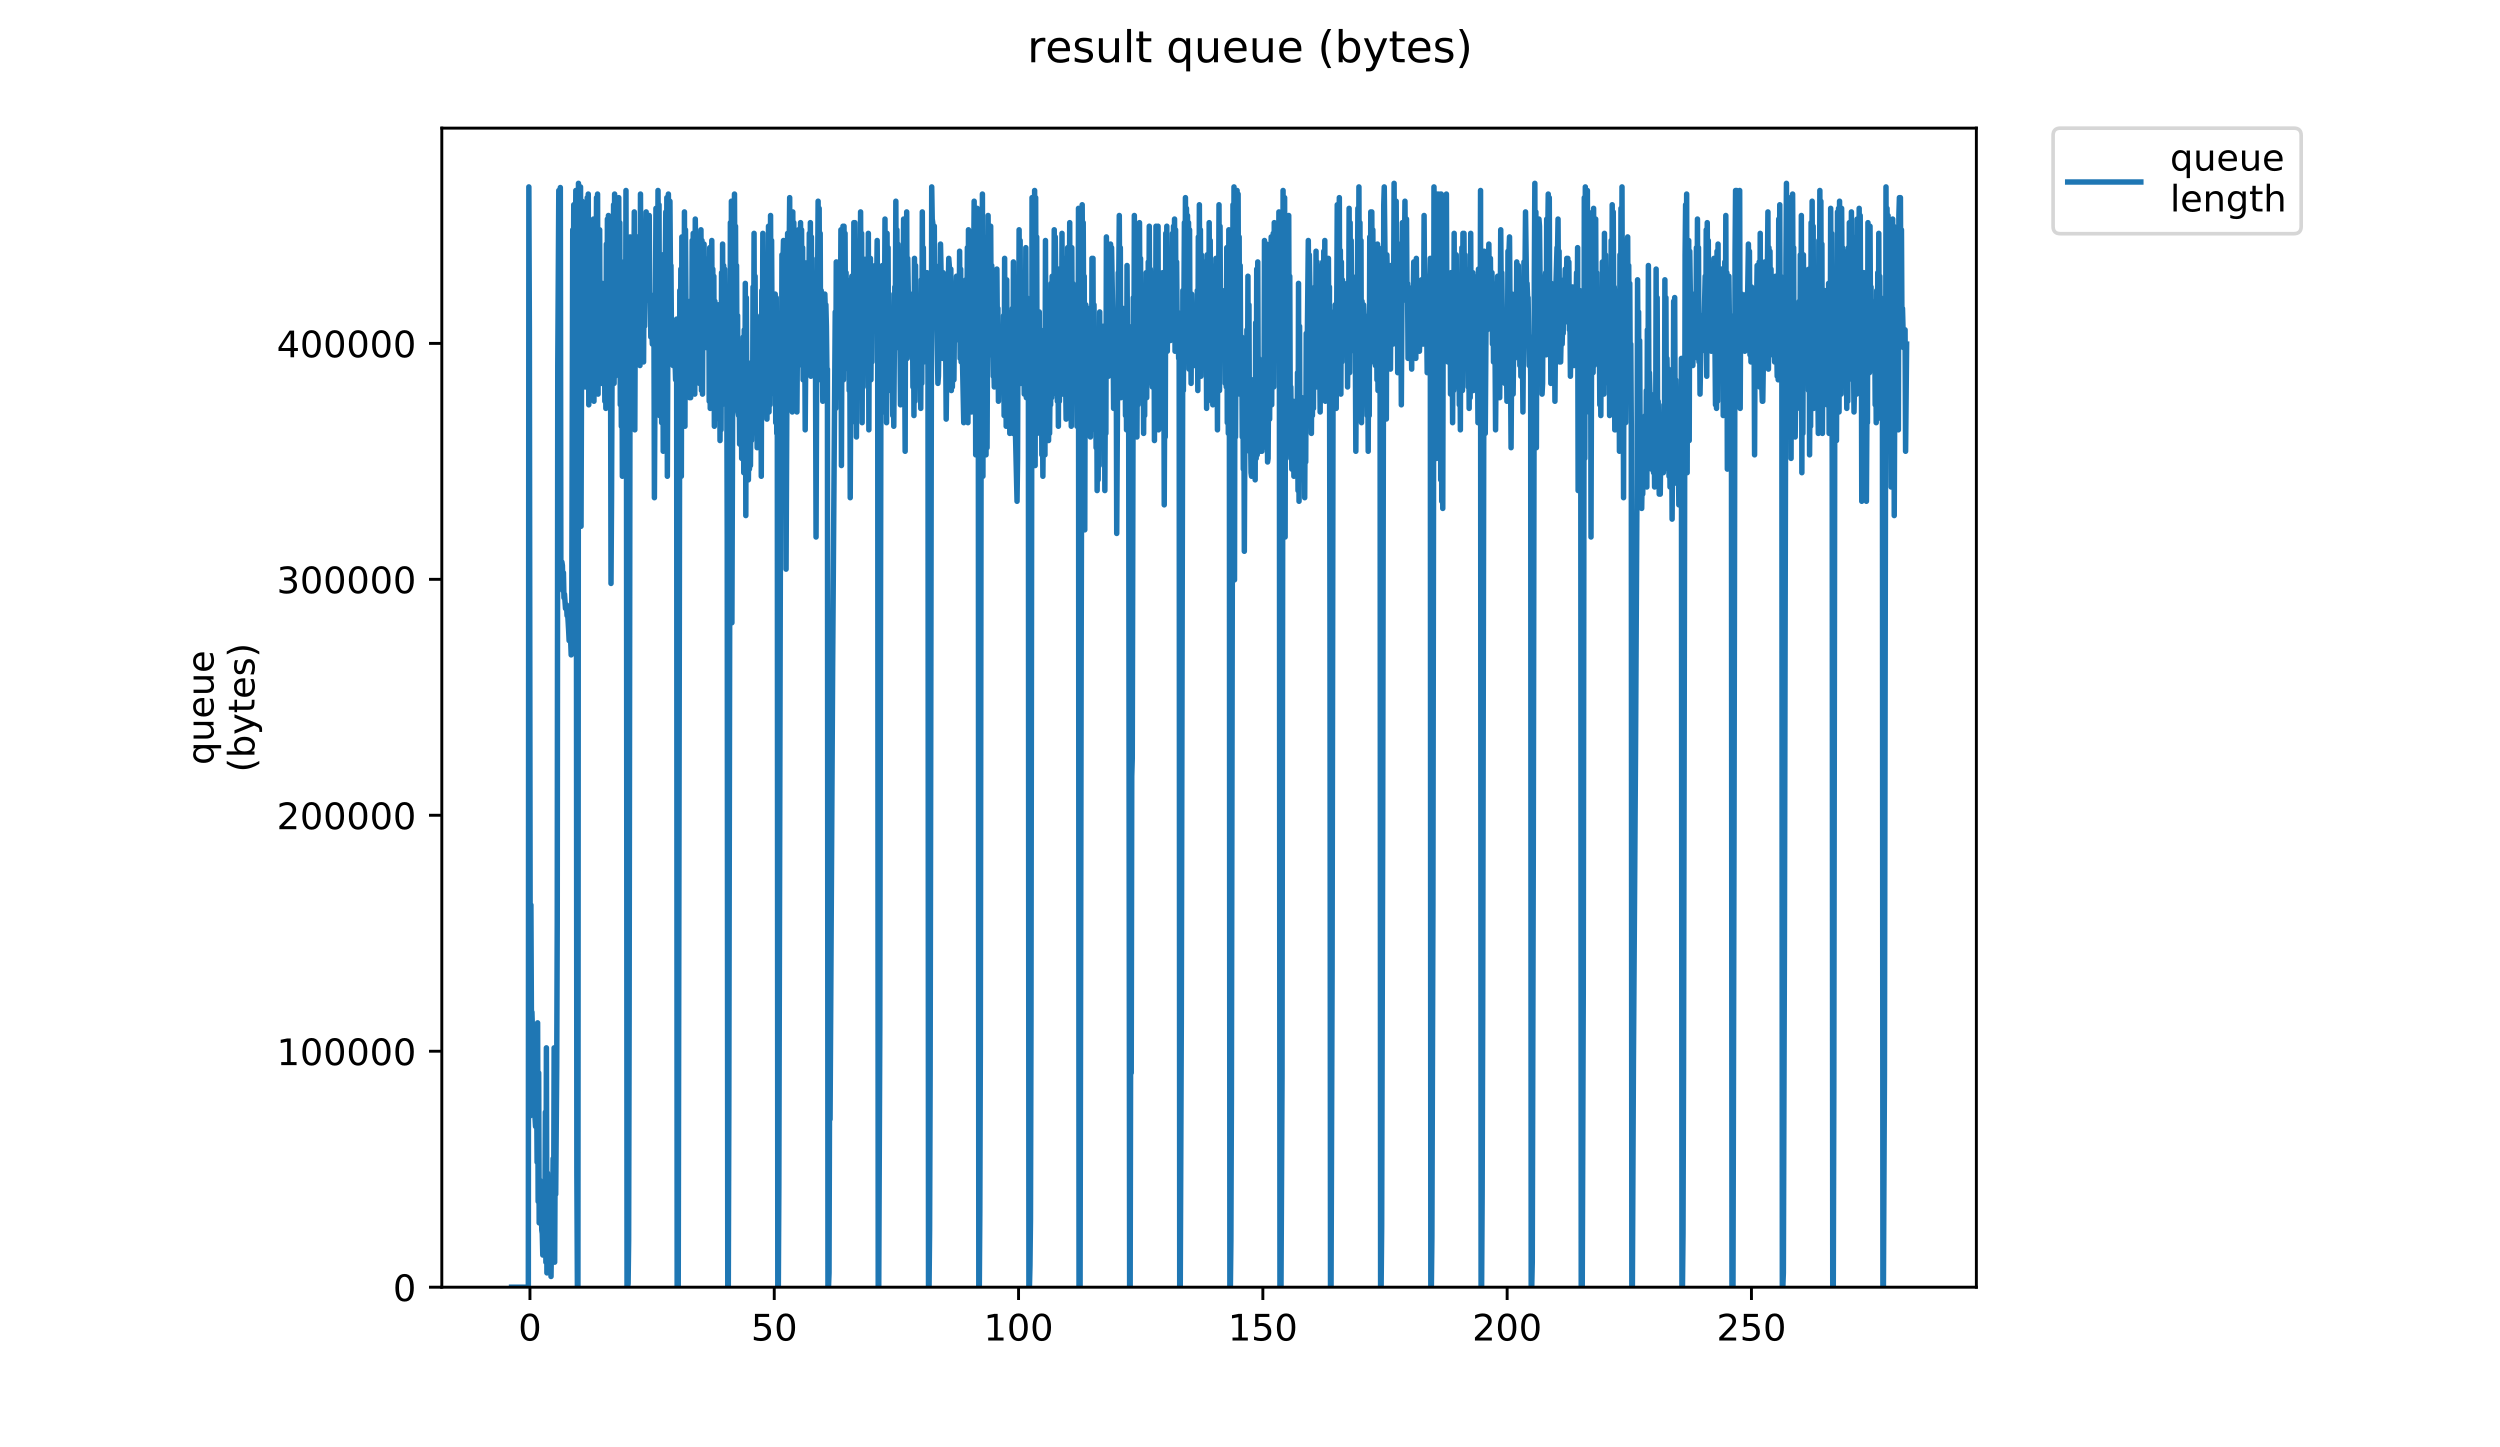 <?xml version="1.0" encoding="utf-8" standalone="no"?>
<!DOCTYPE svg PUBLIC "-//W3C//DTD SVG 1.1//EN"
  "http://www.w3.org/Graphics/SVG/1.1/DTD/svg11.dtd">
<!-- Created with matplotlib (https://matplotlib.org/) -->
<svg height="396pt" version="1.1" viewBox="0 0 684 396" width="684pt" xmlns="http://www.w3.org/2000/svg" xmlns:xlink="http://www.w3.org/1999/xlink">
 <defs>
  <style type="text/css">
*{stroke-linecap:butt;stroke-linejoin:round;}
  </style>
 </defs>
 <g id="figure_1">
  <g id="patch_1">
   <path d="M 0 396 
L 684 396 
L 684 0 
L 0 0 
z
" style="fill:#ffffff;"/>
  </g>
  <g id="axes_1">
   <g id="patch_2">
    <path d="M 120.879 352.174 
L 540.734 352.174 
L 540.734 35.062 
L 120.879 35.062 
z
" style="fill:#ffffff;"/>
   </g>
   <g id="matplotlib.axis_1">
    <g id="xtick_1">
     <g id="line2d_1">
      <defs>
       <path d="M 0 0 
L 0 3.5 
" id="m894d365785" style="stroke:#000000;stroke-width:0.8;"/>
      </defs>
      <g>
       <use style="stroke:#000000;stroke-width:0.8;" x="144.995" xlink:href="#m894d365785" y="352.174"/>
      </g>
     </g>
     <g id="text_1">
      <!-- 0 -->
      <defs>
       <path d="M 31.781 66.406 
Q 24.172 66.406 20.328 58.906 
Q 16.5 51.422 16.5 36.375 
Q 16.5 21.391 20.328 13.891 
Q 24.172 6.391 31.781 6.391 
Q 39.453 6.391 43.281 13.891 
Q 47.125 21.391 47.125 36.375 
Q 47.125 51.422 43.281 58.906 
Q 39.453 66.406 31.781 66.406 
z
M 31.781 74.219 
Q 44.047 74.219 50.516 64.516 
Q 56.984 54.828 56.984 36.375 
Q 56.984 17.969 50.516 8.266 
Q 44.047 -1.422 31.781 -1.422 
Q 19.531 -1.422 13.062 8.266 
Q 6.594 17.969 6.594 36.375 
Q 6.594 54.828 13.062 64.516 
Q 19.531 74.219 31.781 74.219 
z
" id="DejaVuSans-48"/>
      </defs>
      <g transform="translate(141.813 366.773)scale(0.1 -0.1)">
       <use xlink:href="#DejaVuSans-48"/>
      </g>
     </g>
    </g>
    <g id="xtick_2">
     <g id="line2d_2">
      <g>
       <use style="stroke:#000000;stroke-width:0.8;" x="211.835" xlink:href="#m894d365785" y="352.174"/>
      </g>
     </g>
     <g id="text_2">
      <!-- 50 -->
      <defs>
       <path d="M 10.797 72.906 
L 49.516 72.906 
L 49.516 64.594 
L 19.828 64.594 
L 19.828 46.734 
Q 21.969 47.469 24.109 47.828 
Q 26.266 48.188 28.422 48.188 
Q 40.625 48.188 47.75 41.5 
Q 54.891 34.812 54.891 23.391 
Q 54.891 11.625 47.562 5.094 
Q 40.234 -1.422 26.906 -1.422 
Q 22.312 -1.422 17.547 -0.641 
Q 12.797 0.141 7.719 1.703 
L 7.719 11.625 
Q 12.109 9.234 16.797 8.062 
Q 21.484 6.891 26.703 6.891 
Q 35.156 6.891 40.078 11.328 
Q 45.016 15.766 45.016 23.391 
Q 45.016 31 40.078 35.438 
Q 35.156 39.891 26.703 39.891 
Q 22.75 39.891 18.812 39.016 
Q 14.891 38.141 10.797 36.281 
z
" id="DejaVuSans-53"/>
      </defs>
      <g transform="translate(205.473 366.773)scale(0.1 -0.1)">
       <use xlink:href="#DejaVuSans-53"/>
       <use x="63.623" xlink:href="#DejaVuSans-48"/>
      </g>
     </g>
    </g>
    <g id="xtick_3">
     <g id="line2d_3">
      <g>
       <use style="stroke:#000000;stroke-width:0.8;" x="278.675" xlink:href="#m894d365785" y="352.174"/>
      </g>
     </g>
     <g id="text_3">
      <!-- 100 -->
      <defs>
       <path d="M 12.406 8.297 
L 28.516 8.297 
L 28.516 63.922 
L 10.984 60.406 
L 10.984 69.391 
L 28.422 72.906 
L 38.281 72.906 
L 38.281 8.297 
L 54.391 8.297 
L 54.391 0 
L 12.406 0 
z
" id="DejaVuSans-49"/>
      </defs>
      <g transform="translate(269.132 366.773)scale(0.1 -0.1)">
       <use xlink:href="#DejaVuSans-49"/>
       <use x="63.623" xlink:href="#DejaVuSans-48"/>
       <use x="127.246" xlink:href="#DejaVuSans-48"/>
      </g>
     </g>
    </g>
    <g id="xtick_4">
     <g id="line2d_4">
      <g>
       <use style="stroke:#000000;stroke-width:0.8;" x="345.516" xlink:href="#m894d365785" y="352.174"/>
      </g>
     </g>
     <g id="text_4">
      <!-- 150 -->
      <g transform="translate(335.972 366.773)scale(0.1 -0.1)">
       <use xlink:href="#DejaVuSans-49"/>
       <use x="63.623" xlink:href="#DejaVuSans-53"/>
       <use x="127.246" xlink:href="#DejaVuSans-48"/>
      </g>
     </g>
    </g>
    <g id="xtick_5">
     <g id="line2d_5">
      <g>
       <use style="stroke:#000000;stroke-width:0.8;" x="412.356" xlink:href="#m894d365785" y="352.174"/>
      </g>
     </g>
     <g id="text_5">
      <!-- 200 -->
      <defs>
       <path d="M 19.188 8.297 
L 53.609 8.297 
L 53.609 0 
L 7.328 0 
L 7.328 8.297 
Q 12.938 14.109 22.625 23.891 
Q 32.328 33.688 34.812 36.531 
Q 39.547 41.844 41.422 45.531 
Q 43.312 49.219 43.312 52.781 
Q 43.312 58.594 39.234 62.25 
Q 35.156 65.922 28.609 65.922 
Q 23.969 65.922 18.812 64.312 
Q 13.672 62.703 7.812 59.422 
L 7.812 69.391 
Q 13.766 71.781 18.938 73 
Q 24.125 74.219 28.422 74.219 
Q 39.75 74.219 46.484 68.547 
Q 53.219 62.891 53.219 53.422 
Q 53.219 48.922 51.531 44.891 
Q 49.859 40.875 45.406 35.406 
Q 44.188 33.984 37.641 27.219 
Q 31.109 20.453 19.188 8.297 
z
" id="DejaVuSans-50"/>
      </defs>
      <g transform="translate(402.812 366.773)scale(0.1 -0.1)">
       <use xlink:href="#DejaVuSans-50"/>
       <use x="63.623" xlink:href="#DejaVuSans-48"/>
       <use x="127.246" xlink:href="#DejaVuSans-48"/>
      </g>
     </g>
    </g>
    <g id="xtick_6">
     <g id="line2d_6">
      <g>
       <use style="stroke:#000000;stroke-width:0.8;" x="479.197" xlink:href="#m894d365785" y="352.174"/>
      </g>
     </g>
     <g id="text_6">
      <!-- 250 -->
      <g transform="translate(469.653 366.773)scale(0.1 -0.1)">
       <use xlink:href="#DejaVuSans-50"/>
       <use x="63.623" xlink:href="#DejaVuSans-53"/>
       <use x="127.246" xlink:href="#DejaVuSans-48"/>
      </g>
     </g>
    </g>
   </g>
   <g id="matplotlib.axis_2">
    <g id="ytick_1">
     <g id="line2d_7">
      <defs>
       <path d="M 0 0 
L -3.5 0 
" id="m18ce405b80" style="stroke:#000000;stroke-width:0.8;"/>
      </defs>
      <g>
       <use style="stroke:#000000;stroke-width:0.8;" x="120.879" xlink:href="#m18ce405b80" y="352.174"/>
      </g>
     </g>
     <g id="text_7">
      <!-- 0 -->
      <g transform="translate(107.516 355.973)scale(0.1 -0.1)">
       <use xlink:href="#DejaVuSans-48"/>
      </g>
     </g>
    </g>
    <g id="ytick_2">
     <g id="line2d_8">
      <g>
       <use style="stroke:#000000;stroke-width:0.8;" x="120.879" xlink:href="#m18ce405b80" y="287.618"/>
      </g>
     </g>
     <g id="text_8">
      <!-- 100000 -->
      <g transform="translate(75.704 291.417)scale(0.1 -0.1)">
       <use xlink:href="#DejaVuSans-49"/>
       <use x="63.623" xlink:href="#DejaVuSans-48"/>
       <use x="127.246" xlink:href="#DejaVuSans-48"/>
       <use x="190.869" xlink:href="#DejaVuSans-48"/>
       <use x="254.492" xlink:href="#DejaVuSans-48"/>
       <use x="318.115" xlink:href="#DejaVuSans-48"/>
      </g>
     </g>
    </g>
    <g id="ytick_3">
     <g id="line2d_9">
      <g>
       <use style="stroke:#000000;stroke-width:0.8;" x="120.879" xlink:href="#m18ce405b80" y="223.062"/>
      </g>
     </g>
     <g id="text_9">
      <!-- 200000 -->
      <g transform="translate(75.704 226.861)scale(0.1 -0.1)">
       <use xlink:href="#DejaVuSans-50"/>
       <use x="63.623" xlink:href="#DejaVuSans-48"/>
       <use x="127.246" xlink:href="#DejaVuSans-48"/>
       <use x="190.869" xlink:href="#DejaVuSans-48"/>
       <use x="254.492" xlink:href="#DejaVuSans-48"/>
       <use x="318.115" xlink:href="#DejaVuSans-48"/>
      </g>
     </g>
    </g>
    <g id="ytick_4">
     <g id="line2d_10">
      <g>
       <use style="stroke:#000000;stroke-width:0.8;" x="120.879" xlink:href="#m18ce405b80" y="158.505"/>
      </g>
     </g>
     <g id="text_10">
      <!-- 300000 -->
      <defs>
       <path d="M 40.578 39.312 
Q 47.656 37.797 51.625 33 
Q 55.609 28.219 55.609 21.188 
Q 55.609 10.406 48.188 4.484 
Q 40.766 -1.422 27.094 -1.422 
Q 22.516 -1.422 17.656 -0.516 
Q 12.797 0.391 7.625 2.203 
L 7.625 11.719 
Q 11.719 9.328 16.594 8.109 
Q 21.484 6.891 26.812 6.891 
Q 36.078 6.891 40.938 10.547 
Q 45.797 14.203 45.797 21.188 
Q 45.797 27.641 41.281 31.266 
Q 36.766 34.906 28.719 34.906 
L 20.219 34.906 
L 20.219 43.016 
L 29.109 43.016 
Q 36.375 43.016 40.234 45.922 
Q 44.094 48.828 44.094 54.297 
Q 44.094 59.906 40.109 62.906 
Q 36.141 65.922 28.719 65.922 
Q 24.656 65.922 20.016 65.031 
Q 15.375 64.156 9.812 62.312 
L 9.812 71.094 
Q 15.438 72.656 20.344 73.438 
Q 25.25 74.219 29.594 74.219 
Q 40.828 74.219 47.359 69.109 
Q 53.906 64.016 53.906 55.328 
Q 53.906 49.266 50.438 45.094 
Q 46.969 40.922 40.578 39.312 
z
" id="DejaVuSans-51"/>
      </defs>
      <g transform="translate(75.704 162.305)scale(0.1 -0.1)">
       <use xlink:href="#DejaVuSans-51"/>
       <use x="63.623" xlink:href="#DejaVuSans-48"/>
       <use x="127.246" xlink:href="#DejaVuSans-48"/>
       <use x="190.869" xlink:href="#DejaVuSans-48"/>
       <use x="254.492" xlink:href="#DejaVuSans-48"/>
       <use x="318.115" xlink:href="#DejaVuSans-48"/>
      </g>
     </g>
    </g>
    <g id="ytick_5">
     <g id="line2d_11">
      <g>
       <use style="stroke:#000000;stroke-width:0.8;" x="120.879" xlink:href="#m18ce405b80" y="93.949"/>
      </g>
     </g>
     <g id="text_11">
      <!-- 400000 -->
      <defs>
       <path d="M 37.797 64.312 
L 12.891 25.391 
L 37.797 25.391 
z
M 35.203 72.906 
L 47.609 72.906 
L 47.609 25.391 
L 58.016 25.391 
L 58.016 17.188 
L 47.609 17.188 
L 47.609 0 
L 37.797 0 
L 37.797 17.188 
L 4.891 17.188 
L 4.891 26.703 
z
" id="DejaVuSans-52"/>
      </defs>
      <g transform="translate(75.704 97.748)scale(0.1 -0.1)">
       <use xlink:href="#DejaVuSans-52"/>
       <use x="63.623" xlink:href="#DejaVuSans-48"/>
       <use x="127.246" xlink:href="#DejaVuSans-48"/>
       <use x="190.869" xlink:href="#DejaVuSans-48"/>
       <use x="254.492" xlink:href="#DejaVuSans-48"/>
       <use x="318.115" xlink:href="#DejaVuSans-48"/>
      </g>
     </g>
    </g>
    <g id="text_12">
     <!-- queue -->
     <defs>
      <path d="M 14.797 27.297 
Q 14.797 17.391 18.875 11.75 
Q 22.953 6.109 30.078 6.109 
Q 37.203 6.109 41.297 11.75 
Q 45.406 17.391 45.406 27.297 
Q 45.406 37.203 41.297 42.844 
Q 37.203 48.484 30.078 48.484 
Q 22.953 48.484 18.875 42.844 
Q 14.797 37.203 14.797 27.297 
z
M 45.406 8.203 
Q 42.578 3.328 38.25 0.953 
Q 33.938 -1.422 27.875 -1.422 
Q 17.969 -1.422 11.734 6.484 
Q 5.516 14.406 5.516 27.297 
Q 5.516 40.188 11.734 48.094 
Q 17.969 56 27.875 56 
Q 33.938 56 38.25 53.625 
Q 42.578 51.266 45.406 46.391 
L 45.406 54.688 
L 54.391 54.688 
L 54.391 -20.797 
L 45.406 -20.797 
z
" id="DejaVuSans-113"/>
      <path d="M 8.5 21.578 
L 8.5 54.688 
L 17.484 54.688 
L 17.484 21.922 
Q 17.484 14.156 20.5 10.266 
Q 23.531 6.391 29.594 6.391 
Q 36.859 6.391 41.078 11.031 
Q 45.312 15.672 45.312 23.688 
L 45.312 54.688 
L 54.297 54.688 
L 54.297 0 
L 45.312 0 
L 45.312 8.406 
Q 42.047 3.422 37.719 1 
Q 33.406 -1.422 27.688 -1.422 
Q 18.266 -1.422 13.375 4.438 
Q 8.5 10.297 8.5 21.578 
z
M 31.109 56 
z
" id="DejaVuSans-117"/>
      <path d="M 56.203 29.594 
L 56.203 25.203 
L 14.891 25.203 
Q 15.484 15.922 20.484 11.062 
Q 25.484 6.203 34.422 6.203 
Q 39.594 6.203 44.453 7.469 
Q 49.312 8.734 54.109 11.281 
L 54.109 2.781 
Q 49.266 0.734 44.188 -0.344 
Q 39.109 -1.422 33.891 -1.422 
Q 20.797 -1.422 13.156 6.188 
Q 5.516 13.812 5.516 26.812 
Q 5.516 40.234 12.766 48.109 
Q 20.016 56 32.328 56 
Q 43.359 56 49.781 48.891 
Q 56.203 41.797 56.203 29.594 
z
M 47.219 32.234 
Q 47.125 39.594 43.094 43.984 
Q 39.062 48.391 32.422 48.391 
Q 24.906 48.391 20.391 44.141 
Q 15.875 39.891 15.188 32.172 
z
" id="DejaVuSans-101"/>
     </defs>
     <g transform="translate(58.426 209.283)rotate(-90)scale(0.1 -0.1)">
      <use xlink:href="#DejaVuSans-113"/>
      <use x="63.477" xlink:href="#DejaVuSans-117"/>
      <use x="126.855" xlink:href="#DejaVuSans-101"/>
      <use x="188.379" xlink:href="#DejaVuSans-117"/>
      <use x="251.758" xlink:href="#DejaVuSans-101"/>
     </g>
     <!-- (bytes) -->
     <defs>
      <path d="M 31 75.875 
Q 24.469 64.656 21.281 53.656 
Q 18.109 42.672 18.109 31.391 
Q 18.109 20.125 21.312 9.062 
Q 24.516 -2 31 -13.188 
L 23.188 -13.188 
Q 15.875 -1.703 12.234 9.375 
Q 8.594 20.453 8.594 31.391 
Q 8.594 42.281 12.203 53.312 
Q 15.828 64.359 23.188 75.875 
z
" id="DejaVuSans-40"/>
      <path d="M 48.688 27.297 
Q 48.688 37.203 44.609 42.844 
Q 40.531 48.484 33.406 48.484 
Q 26.266 48.484 22.188 42.844 
Q 18.109 37.203 18.109 27.297 
Q 18.109 17.391 22.188 11.75 
Q 26.266 6.109 33.406 6.109 
Q 40.531 6.109 44.609 11.75 
Q 48.688 17.391 48.688 27.297 
z
M 18.109 46.391 
Q 20.953 51.266 25.266 53.625 
Q 29.594 56 35.594 56 
Q 45.562 56 51.781 48.094 
Q 58.016 40.188 58.016 27.297 
Q 58.016 14.406 51.781 6.484 
Q 45.562 -1.422 35.594 -1.422 
Q 29.594 -1.422 25.266 0.953 
Q 20.953 3.328 18.109 8.203 
L 18.109 0 
L 9.078 0 
L 9.078 75.984 
L 18.109 75.984 
z
" id="DejaVuSans-98"/>
      <path d="M 32.172 -5.078 
Q 28.375 -14.844 24.75 -17.812 
Q 21.141 -20.797 15.094 -20.797 
L 7.906 -20.797 
L 7.906 -13.281 
L 13.188 -13.281 
Q 16.891 -13.281 18.938 -11.516 
Q 21 -9.766 23.484 -3.219 
L 25.094 0.875 
L 2.984 54.688 
L 12.5 54.688 
L 29.594 11.922 
L 46.688 54.688 
L 56.203 54.688 
z
" id="DejaVuSans-121"/>
      <path d="M 18.312 70.219 
L 18.312 54.688 
L 36.812 54.688 
L 36.812 47.703 
L 18.312 47.703 
L 18.312 18.016 
Q 18.312 11.328 20.141 9.422 
Q 21.969 7.516 27.594 7.516 
L 36.812 7.516 
L 36.812 0 
L 27.594 0 
Q 17.188 0 13.234 3.875 
Q 9.281 7.766 9.281 18.016 
L 9.281 47.703 
L 2.688 47.703 
L 2.688 54.688 
L 9.281 54.688 
L 9.281 70.219 
z
" id="DejaVuSans-116"/>
      <path d="M 44.281 53.078 
L 44.281 44.578 
Q 40.484 46.531 36.375 47.5 
Q 32.281 48.484 27.875 48.484 
Q 21.188 48.484 17.844 46.438 
Q 14.5 44.391 14.5 40.281 
Q 14.5 37.156 16.891 35.375 
Q 19.281 33.594 26.516 31.984 
L 29.594 31.297 
Q 39.156 29.25 43.188 25.516 
Q 47.219 21.781 47.219 15.094 
Q 47.219 7.469 41.188 3.016 
Q 35.156 -1.422 24.609 -1.422 
Q 20.219 -1.422 15.453 -0.562 
Q 10.688 0.297 5.422 2 
L 5.422 11.281 
Q 10.406 8.688 15.234 7.391 
Q 20.062 6.109 24.812 6.109 
Q 31.156 6.109 34.562 8.281 
Q 37.984 10.453 37.984 14.406 
Q 37.984 18.062 35.516 20.016 
Q 33.062 21.969 24.703 23.781 
L 21.578 24.516 
Q 13.234 26.266 9.516 29.906 
Q 5.812 33.547 5.812 39.891 
Q 5.812 47.609 11.281 51.797 
Q 16.75 56 26.812 56 
Q 31.781 56 36.172 55.266 
Q 40.578 54.547 44.281 53.078 
z
" id="DejaVuSans-115"/>
      <path d="M 8.016 75.875 
L 15.828 75.875 
Q 23.141 64.359 26.781 53.312 
Q 30.422 42.281 30.422 31.391 
Q 30.422 20.453 26.781 9.375 
Q 23.141 -1.703 15.828 -13.188 
L 8.016 -13.188 
Q 14.5 -2 17.703 9.062 
Q 20.906 20.125 20.906 31.391 
Q 20.906 42.672 17.703 53.656 
Q 14.5 64.656 8.016 75.875 
z
" id="DejaVuSans-41"/>
     </defs>
     <g transform="translate(69.624 211.295)rotate(-90)scale(0.1 -0.1)">
      <use xlink:href="#DejaVuSans-40"/>
      <use x="39.014" xlink:href="#DejaVuSans-98"/>
      <use x="102.49" xlink:href="#DejaVuSans-121"/>
      <use x="161.67" xlink:href="#DejaVuSans-116"/>
      <use x="200.879" xlink:href="#DejaVuSans-101"/>
      <use x="262.402" xlink:href="#DejaVuSans-115"/>
      <use x="314.502" xlink:href="#DejaVuSans-41"/>
     </g>
    </g>
   </g>
   <g id="line2d_12">
    <path clip-path="url(#p89f464af02)" d="M 139.963 352.174 
L 144.553 352.174 
L 144.693 51.14 
L 144.835 90.236 
L 145.116 305.26 
L 145.257 247.594 
L 145.397 278.87 
L 145.538 276.916 
L 145.962 291.576 
L 146.244 303.305 
L 146.527 308.192 
L 146.667 307.222 
L 146.809 295.486 
L 146.95 317.966 
L 147.09 279.848 
L 147.236 328.717 
L 147.377 293.531 
L 147.52 334.581 
L 147.661 322.853 
L 147.802 334.581 
L 148.083 327.74 
L 148.226 336.536 
L 148.367 337.513 
L 148.508 343.378 
L 148.65 338.491 
L 148.791 341.423 
L 148.931 331.649 
L 149.072 334.581 
L 149.213 304.282 
L 149.353 345.332 
L 149.494 286.69 
L 149.634 348.265 
L 149.775 320.898 
L 149.916 344.355 
L 150.056 336.536 
L 150.197 342.4 
L 150.338 341.423 
L 150.478 348.265 
L 150.619 343.378 
L 150.759 349.242 
L 150.902 338.491 
L 151.043 338.491 
L 151.185 331.649 
L 151.326 316.988 
L 151.471 333.604 
L 151.612 286.69 
L 151.754 345.332 
L 151.897 316.011 
L 152.039 326.762 
L 152.32 291.576 
L 152.461 252.481 
L 152.603 100.01 
L 152.885 52.118 
L 153.026 52.118 
L 153.167 55.05 
L 153.307 51.311 
L 153.448 153.766 
L 153.59 155.72 
L 153.731 153.766 
L 153.875 154.743 
L 154.016 161.585 
L 154.157 156.698 
L 154.298 163.539 
L 154.439 162.562 
L 154.721 166.472 
L 154.863 165.494 
L 155.004 165.494 
L 155.145 168.426 
L 155.287 167.449 
L 155.571 172.336 
L 155.711 175.268 
L 155.992 173.313 
L 156.133 175.268 
L 156.274 179.178 
L 156.414 174.291 
L 156.698 62.869 
L 156.839 86.326 
L 156.979 56.021 
L 157.12 140.082 
L 157.261 72.643 
L 157.402 73.62 
L 157.543 52.118 
L 157.683 115.648 
L 157.826 320.898 
L 157.975 352.174 
L 158.123 352.174 
L 158.267 50.163 
L 158.408 100.987 
L 158.831 51.14 
L 158.973 143.992 
L 159.257 55.05 
L 159.398 96.1 
L 159.539 101.964 
L 159.68 75.575 
L 159.82 86.326 
L 159.961 56.021 
L 160.101 105.874 
L 160.242 63.846 
L 160.382 94.145 
L 160.523 80.462 
L 160.665 54.073 
L 160.806 75.575 
L 160.947 53.095 
L 161.088 110.761 
L 161.231 63.846 
L 161.371 105.874 
L 161.512 74.598 
L 161.653 88.281 
L 161.796 61.892 
L 161.938 106.851 
L 162.079 66.779 
L 162.222 104.896 
L 162.363 59.937 
L 162.503 109.783 
L 162.644 78.507 
L 162.785 96.1 
L 162.926 83.394 
L 163.067 81.439 
L 163.21 54.073 
L 163.351 85.349 
L 163.492 53.095 
L 163.634 107.829 
L 163.778 62.869 
L 163.922 100.01 
L 164.062 62.869 
L 164.204 98.055 
L 164.345 87.304 
L 164.487 104.896 
L 164.77 77.53 
L 164.915 93.168 
L 165.056 78.507 
L 165.196 101.964 
L 165.337 80.462 
L 165.478 109.783 
L 165.619 81.439 
L 165.76 111.738 
L 165.902 66.779 
L 166.043 105.874 
L 166.184 59.937 
L 166.325 94.145 
L 166.466 58.959 
L 166.606 100.01 
L 166.747 75.575 
L 166.888 103.919 
L 167.029 89.258 
L 167.171 159.63 
L 167.313 137.15 
L 167.594 68.733 
L 167.735 87.304 
L 167.876 56.021 
L 168.016 104.896 
L 168.157 53.095 
L 168.298 102.942 
L 168.44 57.982 
L 168.582 100.01 
L 168.724 80.462 
L 168.866 94.145 
L 169.007 64.824 
L 169.148 76.552 
L 169.289 54.073 
L 169.43 91.213 
L 169.57 60.914 
L 169.712 110.734 
L 169.854 77.53 
L 169.995 116.625 
L 170.135 83.394 
L 170.276 130.308 
L 170.699 71.665 
L 170.843 113.693 
L 170.984 77.53 
L 171.124 104.896 
L 171.266 52.118 
L 171.407 113.693 
L 171.554 352.174 
L 171.702 352.174 
L 171.851 351.197 
L 171.993 339.468 
L 172.135 278.87 
L 172.416 64.824 
L 172.557 102.942 
L 172.698 82.417 
L 172.839 105.874 
L 172.98 94.145 
L 173.121 71.665 
L 173.261 108.806 
L 173.543 57.982 
L 173.683 117.602 
L 173.824 83.394 
L 173.966 94.145 
L 174.108 68.733 
L 174.249 82.417 
L 174.39 64.824 
L 174.53 86.326 
L 174.671 74.598 
L 174.812 93.168 
L 174.953 76.552 
L 175.093 100.01 
L 175.234 53.095 
L 175.376 83.394 
L 175.517 72.643 
L 175.658 93.168 
L 175.799 87.304 
L 175.94 76.552 
L 176.08 99.032 
L 176.221 74.598 
L 176.362 89.258 
L 176.503 75.575 
L 176.646 73.62 
L 176.788 57.982 
L 176.928 80.462 
L 177.069 70.688 
L 177.21 71.665 
L 177.351 62.869 
L 177.492 76.552 
L 177.632 58.959 
L 177.773 82.417 
L 177.914 80.462 
L 178.056 92.19 
L 178.198 92.19 
L 178.338 90.236 
L 178.479 94.145 
L 178.62 84.371 
L 178.76 93.168 
L 178.901 82.417 
L 179.042 136.173 
L 179.467 57.005 
L 179.608 71.665 
L 179.749 57.982 
L 179.889 93.168 
L 180.031 52.118 
L 180.172 71.665 
L 180.312 56.021 
L 180.453 113.693 
L 180.607 73.62 
L 180.749 111.738 
L 180.892 79.485 
L 181.033 115.648 
L 181.174 74.598 
L 181.315 69.711 
L 181.456 123.467 
L 181.596 85.349 
L 181.738 92.19 
L 181.878 86.326 
L 182.162 57.982 
L 182.304 100.01 
L 182.445 54.073 
L 182.586 130.308 
L 182.869 53.095 
L 183.01 70.688 
L 183.151 66.779 
L 183.293 55.05 
L 183.435 74.598 
L 183.576 72.643 
L 183.717 93.168 
L 183.857 91.213 
L 183.998 92.19 
L 184.139 100.01 
L 184.28 99.032 
L 184.422 96.1 
L 184.562 97.077 
L 184.704 99.032 
L 184.845 103.919 
L 184.986 89.258 
L 185.127 87.304 
L 185.268 352.174 
L 185.564 352.174 
L 185.847 183.087 
L 185.989 79.485 
L 186.131 103.919 
L 186.273 73.62 
L 186.415 130.308 
L 186.555 64.824 
L 186.697 105.874 
L 186.838 109.783 
L 186.979 64.824 
L 187.12 113.693 
L 187.262 57.982 
L 187.403 116.625 
L 187.544 62.869 
L 187.826 104.896 
L 188.109 93.168 
L 188.25 102.942 
L 188.391 99.032 
L 188.533 89.258 
L 188.674 108.806 
L 188.815 82.417 
L 188.956 108.806 
L 189.097 87.304 
L 189.238 102.942 
L 189.379 65.801 
L 189.52 106.851 
L 189.661 63.846 
L 189.804 101.964 
L 189.945 82.417 
L 190.086 107.829 
L 190.228 59.937 
L 190.51 80.462 
L 190.651 78.507 
L 190.792 90.236 
L 190.934 86.326 
L 191.075 98.055 
L 191.217 68.733 
L 191.358 104.896 
L 191.5 70.688 
L 191.641 101.964 
L 191.782 62.869 
L 191.923 106.851 
L 192.064 65.801 
L 192.204 107.829 
L 192.345 75.575 
L 192.486 90.236 
L 192.628 66.779 
L 192.769 87.304 
L 192.91 74.598 
L 193.192 81.439 
L 193.333 95.123 
L 193.614 91.213 
L 193.755 94.145 
L 193.896 70.688 
L 194.037 109.783 
L 194.178 67.756 
L 194.32 111.738 
L 194.461 74.598 
L 194.603 108.806 
L 194.744 65.801 
L 194.886 102.942 
L 195.026 73.62 
L 195.168 108.806 
L 195.309 75.575 
L 195.45 116.625 
L 195.591 82.417 
L 195.732 103.919 
L 195.872 84.371 
L 196.153 96.1 
L 196.293 83.394 
L 196.434 100.01 
L 196.575 83.394 
L 196.715 114.67 
L 196.856 87.304 
L 196.996 120.535 
L 197.137 83.394 
L 197.277 117.602 
L 197.418 74.598 
L 197.558 110.761 
L 197.699 66.779 
L 197.839 106.851 
L 197.981 72.643 
L 198.122 100.987 
L 198.263 73.62 
L 198.404 89.258 
L 198.545 85.349 
L 198.686 86.326 
L 198.827 96.1 
L 198.968 146.924 
L 199.113 352.174 
L 199.261 352.174 
L 199.407 303.305 
L 199.829 60.914 
L 199.969 160.607 
L 200.11 55.05 
L 200.25 170.384 
L 200.531 86.326 
L 200.672 57.982 
L 200.813 98.055 
L 200.954 53.095 
L 201.095 86.326 
L 201.236 61.892 
L 201.376 95.123 
L 201.517 72.643 
L 201.658 104.896 
L 201.799 86.326 
L 201.94 112.716 
L 202.081 113.693 
L 202.222 101.964 
L 202.363 121.512 
L 202.504 99.032 
L 202.644 121.512 
L 202.785 101.964 
L 202.925 125.421 
L 203.207 106.851 
L 203.348 92.19 
L 203.49 129.331 
L 203.631 90.236 
L 203.772 125.421 
L 203.913 77.53 
L 204.054 141.06 
L 204.195 81.439 
L 204.336 108.806 
L 204.477 103.919 
L 204.618 106.851 
L 204.76 131.286 
L 204.901 117.602 
L 205.042 128.354 
L 205.183 120.535 
L 205.323 127.376 
L 205.464 105.874 
L 205.605 120.535 
L 205.746 99.032 
L 205.887 118.58 
L 206.028 78.507 
L 206.169 106.851 
L 206.311 63.846 
L 206.452 108.806 
L 206.593 75.575 
L 206.734 103.919 
L 206.874 100.01 
L 207.015 107.829 
L 207.156 122.489 
L 207.298 97.077 
L 207.44 118.58 
L 207.581 92.19 
L 207.722 117.602 
L 207.863 89.258 
L 208.004 115.648 
L 208.145 86.326 
L 208.286 130.308 
L 208.427 79.485 
L 208.568 102.942 
L 208.71 63.846 
L 208.851 93.168 
L 208.992 76.552 
L 209.274 93.168 
L 209.415 91.213 
L 209.556 105.874 
L 209.697 84.371 
L 209.837 114.67 
L 209.978 82.417 
L 210.119 102.942 
L 210.26 61.892 
L 210.401 112.716 
L 210.541 73.62 
L 210.683 110.761 
L 210.824 58.959 
L 210.965 97.077 
L 211.106 65.801 
L 211.248 94.145 
L 211.39 81.439 
L 211.532 95.123 
L 211.673 97.077 
L 211.814 89.258 
L 211.955 107.829 
L 212.096 80.462 
L 212.236 115.648 
L 212.378 81.439 
L 212.518 118.58 
L 212.659 89.258 
L 212.801 352.174 
L 212.949 352.174 
L 213.093 324.807 
L 213.657 91.213 
L 213.798 116.625 
L 213.939 69.711 
L 214.08 127.376 
L 214.221 71.665 
L 214.362 65.801 
L 214.645 99.032 
L 214.786 75.575 
L 214.927 77.53 
L 215.067 155.72 
L 215.491 63.846 
L 215.632 71.665 
L 215.773 70.688 
L 215.913 68.733 
L 216.055 54.073 
L 216.197 95.123 
L 216.338 70.688 
L 216.48 77.53 
L 216.622 71.665 
L 216.765 112.716 
L 216.907 57.982 
L 217.048 94.145 
L 217.189 60.914 
L 217.33 87.304 
L 217.47 74.598 
L 217.612 101.964 
L 217.753 85.349 
L 217.893 90.236 
L 218.035 112.716 
L 218.319 76.552 
L 218.46 62.869 
L 218.603 76.552 
L 218.745 69.711 
L 218.886 75.575 
L 219.027 60.914 
L 219.169 94.145 
L 219.31 62.869 
L 219.451 100.01 
L 219.592 67.756 
L 219.733 103.919 
L 219.874 71.665 
L 220.016 89.258 
L 220.159 88.281 
L 220.3 117.602 
L 220.584 79.485 
L 220.725 88.281 
L 221.15 71.665 
L 221.292 82.417 
L 221.433 63.846 
L 221.575 93.168 
L 221.718 60.914 
L 221.859 102.942 
L 222 64.824 
L 222.141 99.032 
L 222.283 74.598 
L 222.424 93.168 
L 222.565 92.19 
L 222.707 93.168 
L 222.848 95.123 
L 222.989 90.236 
L 223.129 101.964 
L 223.27 146.924 
L 223.554 70.688 
L 223.695 76.552 
L 223.837 55.05 
L 223.981 94.145 
L 224.123 57.005 
L 224.264 96.1 
L 224.404 63.846 
L 224.546 103.919 
L 224.688 79.485 
L 224.829 93.168 
L 224.969 88.281 
L 225.11 109.783 
L 225.391 85.349 
L 225.532 89.258 
L 225.673 80.462 
L 225.815 85.349 
L 225.958 83.367 
L 226.101 89.258 
L 226.241 100.987 
L 226.383 100.987 
L 226.527 352.174 
L 226.675 352.174 
L 226.823 348.265 
L 226.965 298.418 
L 227.107 306.237 
L 227.812 182.11 
L 228.518 85.349 
L 228.659 111.738 
L 228.801 71.665 
L 228.942 108.806 
L 229.084 79.485 
L 229.225 89.258 
L 229.367 83.394 
L 229.507 71.665 
L 229.791 102.942 
L 229.933 90.236 
L 230.074 62.869 
L 230.215 127.376 
L 230.356 86.326 
L 230.498 103.919 
L 230.64 61.892 
L 230.781 103.919 
L 230.922 61.892 
L 231.064 100.987 
L 231.205 63.846 
L 231.346 93.055 
L 231.489 74.598 
L 231.631 96.1 
L 231.773 76.552 
L 231.915 81.439 
L 232.057 92.19 
L 232.198 77.53 
L 232.34 106.851 
L 232.481 85.349 
L 232.623 136.173 
L 232.764 104.896 
L 232.906 115.648 
L 233.048 75.575 
L 233.189 98.055 
L 233.331 79.485 
L 233.472 114.67 
L 233.613 60.914 
L 233.755 104.896 
L 233.897 60.914 
L 234.039 84.371 
L 234.181 86.326 
L 234.323 119.557 
L 234.465 81.439 
L 234.606 80.462 
L 234.749 100.01 
L 234.891 69.711 
L 235.032 101.964 
L 235.174 65.801 
L 235.315 95.123 
L 235.456 57.982 
L 235.597 100.01 
L 235.739 63.846 
L 235.88 115.648 
L 236.022 70.688 
L 236.163 105.874 
L 236.304 78.507 
L 236.446 96.1 
L 236.587 83.394 
L 236.728 87.304 
L 236.87 96.1 
L 237.154 84.371 
L 237.295 70.688 
L 237.437 96.1 
L 237.578 63.846 
L 237.72 117.602 
L 237.861 77.53 
L 238.003 103.919 
L 238.145 70.688 
L 238.287 103.919 
L 238.429 81.439 
L 238.57 99.032 
L 238.712 82.417 
L 238.854 79.485 
L 238.998 85.349 
L 239.141 76.552 
L 239.283 79.485 
L 239.424 72.643 
L 239.566 77.53 
L 239.707 78.507 
L 239.849 78.507 
L 239.992 65.801 
L 240.134 86.326 
L 240.277 352.174 
L 240.424 352.174 
L 240.715 280.825 
L 241 113.693 
L 241.141 75.575 
L 241.283 92.19 
L 241.424 72.643 
L 241.566 83.394 
L 241.708 84.371 
L 241.849 112.716 
L 242.132 59.937 
L 242.274 94.145 
L 242.415 65.801 
L 242.557 115.648 
L 242.697 63.846 
L 242.839 100.987 
L 242.98 67.756 
L 243.121 106.851 
L 243.262 80.435 
L 243.403 105.874 
L 243.546 84.371 
L 243.688 95.123 
L 243.83 95.123 
L 243.971 92.19 
L 244.113 97.077 
L 244.254 113.693 
L 244.395 97.077 
L 244.537 116.625 
L 244.819 78.507 
L 244.96 86.326 
L 245.101 55.05 
L 245.243 95.123 
L 245.384 62.869 
L 245.525 93.168 
L 245.667 66.779 
L 245.808 93.168 
L 245.949 81.439 
L 246.091 94.145 
L 246.233 93.168 
L 246.375 110.761 
L 246.517 90.236 
L 246.658 92.19 
L 246.942 70.688 
L 247.083 83.394 
L 247.225 59.937 
L 247.367 94.145 
L 247.508 98.055 
L 247.649 123.467 
L 247.79 62.869 
L 247.932 91.213 
L 248.072 57.982 
L 248.213 98.055 
L 248.355 70.688 
L 248.641 88.281 
L 248.783 85.349 
L 248.925 86.326 
L 249.066 80.462 
L 249.208 81.439 
L 249.349 81.439 
L 249.49 97.077 
L 249.632 83.394 
L 249.773 105.874 
L 249.914 83.394 
L 250.055 113.693 
L 250.199 70.688 
L 250.343 109.783 
L 250.488 72.643 
L 250.634 93.168 
L 250.775 87.304 
L 250.918 97.077 
L 251.061 84.371 
L 251.347 91.213 
L 251.489 82.417 
L 251.631 101.964 
L 251.773 98.055 
L 251.916 111.738 
L 252.058 76.552 
L 252.199 104.896 
L 252.342 57.982 
L 252.485 96.1 
L 252.626 67.756 
L 252.768 99.032 
L 252.909 88.281 
L 253.051 96.1 
L 253.334 78.507 
L 253.475 79.485 
L 253.617 74.598 
L 253.758 75.575 
L 253.899 103.919 
L 254.041 352.174 
L 254.188 352.174 
L 254.338 336.536 
L 254.49 293.531 
L 254.914 51.14 
L 255.056 59.937 
L 255.197 60.914 
L 255.338 63.846 
L 255.481 72.643 
L 255.622 61.865 
L 255.764 85.349 
L 255.905 72.643 
L 256.187 86.326 
L 256.328 89.258 
L 256.611 104.896 
L 256.752 102.942 
L 257.038 82.417 
L 257.18 88.281 
L 257.322 66.779 
L 257.604 81.439 
L 257.746 87.304 
L 257.887 98.055 
L 258.028 74.598 
L 258.17 84.371 
L 258.312 79.485 
L 258.736 95.123 
L 258.876 114.67 
L 259.158 89.258 
L 259.298 86.326 
L 259.58 70.688 
L 259.722 72.643 
L 260.005 87.304 
L 260.146 73.62 
L 260.288 106.851 
L 260.429 81.439 
L 260.57 105.874 
L 260.712 90.236 
L 260.853 93.168 
L 260.994 103.919 
L 261.136 88.281 
L 261.277 90.236 
L 261.701 75.575 
L 261.842 75.575 
L 261.983 88.281 
L 262.266 80.462 
L 262.407 93.168 
L 262.549 68.733 
L 262.691 98.055 
L 262.832 73.62 
L 262.974 99.032 
L 263.115 88.281 
L 263.682 115.648 
L 263.966 89.258 
L 264.249 76.552 
L 264.391 81.439 
L 264.532 90.236 
L 264.674 67.756 
L 264.83 115.648 
L 264.973 62.869 
L 265.114 79.485 
L 265.255 81.439 
L 265.395 74.598 
L 265.678 88.281 
L 265.819 112.716 
L 265.959 82.417 
L 266.1 81.439 
L 266.241 64.824 
L 266.384 73.62 
L 266.526 55.05 
L 266.667 89.258 
L 266.809 65.801 
L 266.95 124.444 
L 267.091 62.869 
L 267.233 91.213 
L 267.374 57.005 
L 267.515 89.258 
L 267.656 74.598 
L 267.797 352.174 
L 267.938 352.174 
L 268.08 331.649 
L 268.221 287.667 
L 268.504 57.982 
L 268.645 112.716 
L 268.787 53.095 
L 268.928 130.308 
L 269.07 64.824 
L 269.211 107.829 
L 269.352 82.417 
L 269.494 100.01 
L 269.635 78.507 
L 269.776 124.444 
L 269.918 66.779 
L 270.059 122.489 
L 270.341 58.959 
L 270.483 76.552 
L 270.624 61.892 
L 270.907 97.077 
L 271.049 61.892 
L 271.19 89.258 
L 271.332 72.643 
L 271.473 90.123 
L 271.613 91.213 
L 271.754 102.942 
L 271.895 99.032 
L 272.037 105.874 
L 272.178 100.987 
L 272.319 102.942 
L 272.461 84.371 
L 272.602 82.417 
L 272.744 73.62 
L 272.886 90.236 
L 273.027 84.371 
L 273.169 109.783 
L 273.31 98.055 
L 273.451 100.987 
L 273.593 100.01 
L 273.734 94.145 
L 273.875 102.942 
L 274.017 93.168 
L 274.158 103.919 
L 274.298 94.145 
L 274.439 99.032 
L 274.579 86.326 
L 274.723 113.693 
L 274.864 70.688 
L 275.006 112.716 
L 275.147 77.53 
L 275.289 116.625 
L 275.43 76.552 
L 275.572 105.874 
L 275.714 91.213 
L 275.855 91.213 
L 275.997 101.964 
L 276.137 92.19 
L 276.278 118.58 
L 276.421 97.077 
L 276.561 117.602 
L 276.703 85.349 
L 276.845 117.602 
L 276.985 84.371 
L 277.127 118.58 
L 277.269 71.665 
L 277.411 116.625 
L 277.553 79.485 
L 277.695 112.716 
L 278.262 137.15 
L 278.403 125.421 
L 278.544 84.371 
L 278.685 100.987 
L 278.827 62.869 
L 278.969 99.032 
L 279.109 65.801 
L 279.251 104.896 
L 279.393 84.371 
L 279.534 104.896 
L 279.675 95.123 
L 279.816 103.919 
L 280.099 97.077 
L 280.24 107.829 
L 280.381 81.439 
L 280.521 104.896 
L 280.663 67.756 
L 280.804 108.806 
L 280.945 81.439 
L 281.085 106.851 
L 281.226 98.055 
L 281.367 101.964 
L 281.507 352.174 
L 281.65 352.174 
L 281.796 346.31 
L 281.939 333.604 
L 282.081 278.87 
L 282.364 54.073 
L 282.505 62.869 
L 282.647 92.19 
L 282.788 78.507 
L 282.929 127.376 
L 283.072 52.118 
L 283.213 127.376 
L 283.354 54.073 
L 283.495 105.874 
L 283.636 64.824 
L 283.777 118.58 
L 283.918 91.213 
L 284.06 105.874 
L 284.201 102.942 
L 284.343 85.349 
L 284.485 117.602 
L 284.627 90.236 
L 284.769 113.693 
L 284.91 96.1 
L 285.051 124.444 
L 285.191 111.738 
L 285.332 130.308 
L 285.473 113.693 
L 285.614 124.444 
L 285.756 96.1 
L 285.897 124.444 
L 286.037 65.801 
L 286.178 109.783 
L 286.319 90.236 
L 286.461 112.716 
L 286.743 91.213 
L 286.884 120.535 
L 287.025 93.168 
L 287.166 118.58 
L 287.307 103.919 
L 287.448 110.761 
L 287.59 77.53 
L 287.731 108.806 
L 287.872 75.575 
L 288.014 107.829 
L 288.154 78.507 
L 288.297 102.942 
L 288.439 62.869 
L 288.58 93.168 
L 288.724 64.824 
L 289.007 93.168 
L 289.149 90.236 
L 289.29 109.783 
L 289.432 91.213 
L 289.573 116.625 
L 289.714 73.62 
L 289.855 109.783 
L 289.996 78.507 
L 290.137 107.829 
L 290.278 74.598 
L 290.419 104.896 
L 290.56 63.846 
L 290.7 107.829 
L 290.841 70.688 
L 290.982 100.01 
L 291.122 70.688 
L 291.262 98.055 
L 291.545 102.942 
L 291.688 114.67 
L 291.829 110.761 
L 291.97 101.964 
L 292.111 67.756 
L 292.251 106.851 
L 292.392 72.643 
L 292.533 99.032 
L 292.673 60.914 
L 292.814 113.693 
L 292.956 79.485 
L 293.097 116.625 
L 293.238 67.756 
L 293.378 97.077 
L 293.52 77.53 
L 293.662 84.371 
L 293.804 99.032 
L 293.945 100.987 
L 294.087 83.394 
L 294.229 83.394 
L 294.371 97.077 
L 294.511 93.168 
L 294.653 116.625 
L 294.794 89.258 
L 294.934 110.761 
L 295.075 57.005 
L 295.219 352.174 
L 295.513 352.174 
L 295.803 181.132 
L 296.086 56.021 
L 296.227 83.394 
L 296.367 60.914 
L 296.508 91.213 
L 296.649 75.575 
L 296.791 144.969 
L 296.932 88.281 
L 297.072 83.394 
L 297.354 88.281 
L 297.495 89.258 
L 297.635 84.371 
L 297.916 99.032 
L 298.057 108.806 
L 298.198 84.371 
L 298.339 119.557 
L 298.48 88.281 
L 298.62 117.602 
L 298.761 70.688 
L 298.902 109.783 
L 299.043 70.688 
L 299.183 114.67 
L 299.325 83.394 
L 299.466 105.874 
L 299.608 101.964 
L 299.749 94.145 
L 299.889 122.489 
L 300.031 91.213 
L 300.173 134.218 
L 300.314 120.535 
L 300.455 131.286 
L 300.595 109.783 
L 300.736 127.376 
L 300.877 85.349 
L 301.017 108.806 
L 301.158 100.987 
L 301.299 108.806 
L 301.44 90.236 
L 301.58 92.19 
L 301.721 100.01 
L 301.861 89.258 
L 302.003 107.829 
L 302.143 89.231 
L 302.284 134.218 
L 302.426 106.851 
L 302.567 118.58 
L 302.709 64.824 
L 302.851 100.987 
L 302.992 75.575 
L 303.276 102.942 
L 303.417 88.281 
L 303.558 93.168 
L 303.84 66.779 
L 303.981 69.711 
L 304.122 67.756 
L 304.545 93.168 
L 304.686 111.738 
L 304.827 100.987 
L 304.969 99.032 
L 305.109 94.145 
L 305.251 107.829 
L 305.392 93.168 
L 305.533 145.947 
L 305.955 74.598 
L 306.095 75.575 
L 306.237 58.959 
L 306.379 90.236 
L 306.52 67.756 
L 306.664 108.806 
L 306.806 101.964 
L 306.946 106.851 
L 307.227 84.371 
L 307.369 94.145 
L 307.51 86.326 
L 307.652 88.281 
L 307.793 93.168 
L 307.934 113.693 
L 308.074 87.276 
L 308.215 117.602 
L 308.356 72.643 
L 308.497 97.077 
L 308.638 89.258 
L 308.779 89.258 
L 309.067 352.174 
L 309.215 352.174 
L 309.365 272.029 
L 309.505 293.531 
L 309.647 212.409 
L 309.788 207.522 
L 310.072 81.439 
L 310.212 109.783 
L 310.354 58.959 
L 310.495 105.874 
L 310.637 68.733 
L 310.778 111.738 
L 310.919 98.055 
L 311.06 119.557 
L 311.201 92.19 
L 311.342 110.761 
L 311.483 61.892 
L 311.625 103.806 
L 311.765 60.914 
L 311.906 89.258 
L 312.047 70.688 
L 312.188 96.1 
L 312.329 93.168 
L 312.471 86.326 
L 312.612 105.874 
L 312.752 91.213 
L 312.893 118.58 
L 313.035 89.258 
L 313.175 113.693 
L 313.316 84.371 
L 313.457 107.829 
L 313.598 74.598 
L 313.738 108.806 
L 313.88 78.507 
L 314.021 104.896 
L 314.161 71.665 
L 314.303 91.213 
L 314.443 61.892 
L 314.584 91.213 
L 314.725 73.62 
L 315.007 86.326 
L 315.147 90.236 
L 315.289 105.874 
L 315.43 91.213 
L 315.572 105.874 
L 315.713 77.53 
L 315.853 120.535 
L 315.995 88.281 
L 316.136 107.829 
L 316.277 61.892 
L 316.418 101.964 
L 316.559 62.869 
L 316.7 94.145 
L 316.841 61.892 
L 316.982 117.602 
L 317.123 97.077 
L 317.263 101.964 
L 317.545 86.326 
L 317.686 91.213 
L 317.827 75.575 
L 317.967 90.236 
L 318.108 74.598 
L 318.249 100.987 
L 318.391 85.349 
L 318.533 138.127 
L 318.674 104.896 
L 318.815 119.557 
L 318.956 63.846 
L 319.097 88.281 
L 319.238 61.892 
L 319.379 96.1 
L 319.52 70.688 
L 319.661 88.281 
L 319.943 80.462 
L 320.084 82.417 
L 320.225 93.168 
L 320.366 88.281 
L 320.507 72.643 
L 320.647 85.349 
L 320.788 63.846 
L 320.93 77.53 
L 321.072 61.892 
L 321.212 92.19 
L 321.354 59.937 
L 321.495 96.1 
L 321.635 62.869 
L 321.776 95.123 
L 321.917 71.665 
L 322.058 88.281 
L 322.199 85.349 
L 322.48 98.055 
L 322.621 97.077 
L 322.768 352.174 
L 322.917 352.174 
L 323.206 279.848 
L 323.629 79.485 
L 323.77 106.851 
L 324.052 60.914 
L 324.194 87.304 
L 324.335 54.073 
L 324.475 81.439 
L 324.615 57.005 
L 324.756 76.552 
L 324.897 58.959 
L 325.039 97.077 
L 325.18 60.914 
L 325.321 100.987 
L 325.463 62.869 
L 325.604 98.055 
L 325.745 87.304 
L 325.886 104.896 
L 326.028 80.462 
L 326.168 95.123 
L 326.735 84.371 
L 326.876 100.01 
L 327.299 85.349 
L 327.44 94.145 
L 327.581 79.485 
L 327.722 106.851 
L 327.864 64.824 
L 328.004 97.077 
L 328.146 56.021 
L 328.288 95.123 
L 328.429 62.869 
L 328.57 102.942 
L 328.711 69.711 
L 328.852 91.213 
L 328.995 92.19 
L 329.137 91.213 
L 329.279 85.349 
L 329.42 73.62 
L 329.561 83.394 
L 329.701 71.665 
L 329.843 88.281 
L 329.983 79.485 
L 330.125 111.738 
L 330.267 69.711 
L 330.408 109.783 
L 330.549 73.62 
L 330.69 102.942 
L 330.831 60.914 
L 330.973 92.19 
L 331.115 65.801 
L 331.256 94.145 
L 331.397 72.643 
L 331.822 110.761 
L 332.104 77.53 
L 332.246 95.123 
L 332.387 79.485 
L 332.529 100.987 
L 332.67 70.688 
L 332.812 105.874 
L 332.954 77.53 
L 333.095 117.602 
L 333.236 72.643 
L 333.377 91.213 
L 333.519 56.021 
L 333.66 106.851 
L 333.802 61.892 
L 333.943 87.304 
L 334.086 82.417 
L 334.228 90.236 
L 334.369 90.236 
L 334.51 94.145 
L 334.793 86.326 
L 334.935 97.077 
L 335.076 79.485 
L 335.217 104.896 
L 335.359 82.417 
L 335.5 105.874 
L 335.642 67.756 
L 335.784 115.648 
L 335.924 86.326 
L 336.066 118.58 
L 336.207 62.869 
L 336.349 93.168 
L 336.49 352.174 
L 336.631 352.174 
L 336.772 339.468 
L 336.914 300.373 
L 337.338 56.021 
L 337.479 125.421 
L 337.62 51.14 
L 337.76 158.652 
L 337.901 78.507 
L 338.042 119.557 
L 338.182 86.326 
L 338.324 99.032 
L 338.467 52.118 
L 338.609 90.236 
L 338.75 53.095 
L 338.892 99.032 
L 339.034 64.824 
L 339.175 107.829 
L 339.316 72.643 
L 339.456 100.987 
L 339.739 92.19 
L 339.882 119.557 
L 340.023 97.077 
L 340.165 128.354 
L 340.305 105.874 
L 340.448 150.833 
L 340.589 118.58 
L 340.729 118.58 
L 340.87 101.964 
L 341.013 116.625 
L 341.154 90.236 
L 341.295 115.648 
L 341.436 75.575 
L 341.577 120.535 
L 341.717 83.394 
L 341.859 123.467 
L 342 106.851 
L 342.283 129.331 
L 342.424 130.308 
L 342.565 123.467 
L 342.706 103.919 
L 342.847 123.467 
L 342.988 105.874 
L 343.13 128.354 
L 343.272 114.67 
L 343.413 131.286 
L 343.554 88.281 
L 343.695 125.421 
L 343.837 73.62 
L 343.978 124.444 
L 344.12 71.665 
L 344.262 108.806 
L 344.403 98.055 
L 344.684 119.557 
L 344.825 105.874 
L 344.969 123.467 
L 345.112 101.964 
L 345.253 123.467 
L 345.395 100.987 
L 345.536 122.489 
L 345.678 99.032 
L 345.819 119.557 
L 345.96 65.801 
L 346.101 91.213 
L 346.242 68.733 
L 346.383 92.19 
L 346.524 66.779 
L 346.808 126.399 
L 346.949 125.421 
L 347.232 83.394 
L 347.373 114.67 
L 347.514 72.643 
L 347.655 105.874 
L 347.797 64.824 
L 347.937 110.761 
L 348.078 74.598 
L 348.218 103.919 
L 348.359 63.846 
L 348.5 105.874 
L 348.64 60.914 
L 348.781 89.258 
L 348.921 73.62 
L 349.062 92.19 
L 349.203 73.62 
L 349.344 77.53 
L 349.627 96.1 
L 349.767 89.258 
L 349.908 57.982 
L 350.049 108.806 
L 350.19 352.174 
L 350.482 352.174 
L 350.765 294.509 
L 351.047 52.118 
L 351.188 109.783 
L 351.329 109.783 
L 351.469 54.073 
L 351.61 146.924 
L 351.751 76.439 
L 351.892 125.421 
L 352.033 92.19 
L 352.174 109.783 
L 352.315 80.462 
L 352.456 100.987 
L 352.596 58.959 
L 352.737 106.851 
L 352.878 75.575 
L 353.019 112.716 
L 353.161 105.874 
L 353.444 128.354 
L 353.585 115.648 
L 353.725 124.444 
L 353.867 109.783 
L 354.008 130.308 
L 354.148 115.648 
L 354.289 128.354 
L 354.431 120.535 
L 354.572 126.399 
L 354.713 115.648 
L 354.854 130.308 
L 354.994 101.964 
L 355.136 134.218 
L 355.276 77.53 
L 355.417 137.15 
L 355.558 89.258 
L 355.699 130.308 
L 355.84 113.693 
L 356.121 129.331 
L 356.262 108.806 
L 356.402 131.286 
L 356.543 116.625 
L 356.683 128.354 
L 356.824 110.761 
L 356.965 136.173 
L 357.106 112.716 
L 357.247 126.399 
L 357.388 91.213 
L 357.529 107.829 
L 357.951 65.801 
L 358.092 86.326 
L 358.233 69.711 
L 358.374 78.507 
L 358.516 102.942 
L 358.658 103.919 
L 358.799 118.58 
L 358.939 95.123 
L 359.08 113.693 
L 359.221 83.394 
L 359.362 111.738 
L 359.503 80.462 
L 359.644 103.919 
L 359.786 78.507 
L 359.927 104.896 
L 360.068 68.733 
L 360.209 105.874 
L 360.35 71.665 
L 360.491 98.055 
L 360.632 84.371 
L 360.913 103.919 
L 361.054 97.077 
L 361.195 112.716 
L 361.337 85.349 
L 361.478 108.806 
L 361.619 72.643 
L 361.76 103.919 
L 361.9 71.665 
L 362.041 104.896 
L 362.182 68.733 
L 362.324 100.987 
L 362.465 65.801 
L 362.607 109.783 
L 362.747 76.552 
L 362.888 92.19 
L 363.029 75.575 
L 363.17 84.371 
L 363.311 85.349 
L 363.452 70.688 
L 363.593 95.123 
L 363.734 78.507 
L 363.878 173.313 
L 364.026 352.174 
L 364.175 352.174 
L 364.464 265.187 
L 364.745 89.258 
L 364.885 85.349 
L 365.167 107.829 
L 365.307 83.394 
L 365.588 111.738 
L 365.871 56.021 
L 366.013 80.462 
L 366.155 68.733 
L 366.297 73.62 
L 366.44 54.073 
L 366.58 100.01 
L 366.721 68.513 
L 366.861 107.829 
L 367.001 71.665 
L 367.142 99.032 
L 367.282 76.552 
L 367.422 92.19 
L 367.562 87.304 
L 367.705 94.145 
L 367.847 91.213 
L 367.989 80.462 
L 368.13 86.326 
L 368.27 78.507 
L 368.411 81.439 
L 368.552 77.53 
L 368.693 105.874 
L 368.834 88.281 
L 368.975 91.213 
L 369.117 57.005 
L 369.258 101.964 
L 369.399 60.914 
L 369.54 96.1 
L 369.681 65.801 
L 369.823 92.19 
L 369.963 75.575 
L 370.108 91.213 
L 370.249 90.236 
L 370.39 93.168 
L 370.532 88.281 
L 370.814 94.145 
L 370.955 123.467 
L 371.237 75.575 
L 371.377 79.485 
L 371.518 57.005 
L 371.659 99.032 
L 371.801 51.14 
L 371.942 100.987 
L 372.083 60.914 
L 372.225 101.964 
L 372.366 65.801 
L 372.507 115.648 
L 372.648 82.417 
L 372.788 105.874 
L 373.07 83.394 
L 373.774 101.964 
L 373.914 100.987 
L 374.055 113.693 
L 374.198 95.123 
L 374.34 123.467 
L 374.482 86.326 
L 374.622 113.693 
L 374.763 64.824 
L 374.903 98.055 
L 375.044 57.982 
L 375.185 99.032 
L 375.325 57.982 
L 375.466 96.1 
L 375.606 62.869 
L 375.747 82.417 
L 375.887 75.575 
L 376.028 75.575 
L 376.311 100.01 
L 376.452 96.1 
L 376.593 78.507 
L 376.735 103.919 
L 376.876 66.779 
L 377.02 106.851 
L 377.161 67.756 
L 377.303 100.987 
L 377.448 96.1 
L 377.59 100.01 
L 377.732 352.174 
L 377.876 352.174 
L 378.025 335.559 
L 378.309 224.137 
L 378.591 56.021 
L 378.732 51.14 
L 379.015 77.53 
L 379.157 69.711 
L 379.298 114.643 
L 379.439 69.711 
L 379.721 81.439 
L 379.869 93.168 
L 380.01 81.439 
L 380.151 93.168 
L 380.292 83.394 
L 380.433 100.987 
L 380.576 72.643 
L 380.716 77.53 
L 380.858 88.281 
L 381 83.394 
L 381.141 94.145 
L 381.283 82.417 
L 381.425 50.163 
L 381.567 77.53 
L 381.708 57.982 
L 381.85 71.665 
L 381.992 55.05 
L 382.132 77.53 
L 382.273 67.756 
L 382.414 101.964 
L 382.555 69.711 
L 382.697 71.665 
L 382.98 94.145 
L 383.12 66.779 
L 383.261 79.485 
L 383.404 110.761 
L 383.69 60.914 
L 383.833 67.756 
L 383.974 81.439 
L 384.114 61.892 
L 384.255 68.733 
L 384.396 55.05 
L 384.536 73.62 
L 384.677 71.665 
L 384.819 59.937 
L 384.96 82.417 
L 385.102 77.53 
L 385.244 98.055 
L 385.386 86.326 
L 385.668 97.077 
L 385.81 92.19 
L 385.951 91.213 
L 386.093 91.213 
L 386.234 100.987 
L 386.375 82.417 
L 386.517 78.507 
L 386.658 81.439 
L 386.8 71.665 
L 386.942 75.575 
L 387.083 86.326 
L 387.225 85.349 
L 387.366 98.055 
L 387.508 70.688 
L 387.649 85.349 
L 387.79 81.439 
L 387.932 83.394 
L 388.074 79.485 
L 388.357 96.1 
L 388.641 85.349 
L 388.782 82.417 
L 388.924 76.552 
L 389.066 82.417 
L 389.207 77.53 
L 389.348 94.145 
L 389.489 89.258 
L 389.63 58.959 
L 389.771 80.462 
L 389.912 81.439 
L 390.054 84.371 
L 390.196 75.575 
L 390.479 101.964 
L 390.62 88.281 
L 390.762 90.236 
L 390.903 81.439 
L 391.045 85.349 
L 391.327 70.688 
L 391.47 352.174 
L 391.618 352.174 
L 391.767 338.491 
L 392.051 247.594 
L 392.334 51.14 
L 392.475 65.801 
L 392.617 55.05 
L 392.759 85.349 
L 392.9 55.05 
L 393.041 125.421 
L 393.183 53.095 
L 393.323 93.168 
L 393.465 53.095 
L 393.607 98.055 
L 393.75 56.021 
L 393.892 102.942 
L 394.033 53.095 
L 394.175 131.286 
L 394.316 53.095 
L 394.458 137.15 
L 394.599 55.05 
L 394.74 139.105 
L 394.882 71.665 
L 395.024 98.055 
L 395.166 60.914 
L 395.307 91.213 
L 395.449 67.756 
L 395.59 92.19 
L 395.732 53.095 
L 395.873 89.258 
L 396.014 76.552 
L 396.155 99.032 
L 396.439 88.281 
L 396.581 97.077 
L 396.723 79.485 
L 396.864 107.829 
L 397.006 74.598 
L 397.148 102.942 
L 397.289 85.349 
L 397.431 115.648 
L 397.574 80.462 
L 397.715 106.851 
L 397.857 63.846 
L 397.998 101.964 
L 398.14 69.711 
L 398.281 105.874 
L 398.423 69.711 
L 398.565 93.168 
L 398.706 85.349 
L 398.989 98.055 
L 399.131 90.236 
L 399.272 110.761 
L 399.414 90.236 
L 399.556 117.602 
L 399.697 75.575 
L 399.839 103.919 
L 399.98 67.756 
L 400.121 106.851 
L 400.263 63.846 
L 400.404 100.987 
L 400.546 63.846 
L 400.687 91.213 
L 400.828 69.711 
L 400.97 95.123 
L 401.112 82.417 
L 401.537 90.236 
L 401.679 105.874 
L 401.82 87.304 
L 401.961 111.738 
L 402.102 73.62 
L 402.244 108.806 
L 402.387 63.846 
L 402.528 105.874 
L 402.67 76.552 
L 402.812 106.851 
L 402.953 74.598 
L 403.095 106.851 
L 403.237 75.575 
L 403.378 95.123 
L 403.52 77.53 
L 403.661 89.258 
L 403.802 83.394 
L 403.943 87.304 
L 404.085 101.964 
L 404.226 93.168 
L 404.367 115.648 
L 404.509 73.62 
L 404.65 100.987 
L 404.792 102.942 
L 404.936 101.964 
L 405.078 52.118 
L 405.223 352.174 
L 405.368 352.174 
L 405.518 326.762 
L 405.659 278.87 
L 405.942 122.489 
L 406.083 68.733 
L 406.224 71.665 
L 406.364 118.58 
L 406.647 78.507 
L 406.788 75.575 
L 406.928 90.236 
L 407.21 74.598 
L 407.351 66.779 
L 407.492 82.417 
L 407.633 81.439 
L 407.774 70.688 
L 407.916 86.326 
L 408.057 84.371 
L 408.198 74.598 
L 408.339 94.145 
L 408.48 77.53 
L 408.623 99.032 
L 408.764 87.304 
L 409.045 96.1 
L 409.186 117.602 
L 409.468 84.371 
L 409.61 88.281 
L 409.751 75.575 
L 409.893 75.575 
L 410.034 76.552 
L 410.175 108.806 
L 410.317 108.806 
L 410.6 62.869 
L 410.743 81.439 
L 410.885 74.598 
L 411.026 86.326 
L 411.168 87.304 
L 411.309 99.032 
L 411.449 96.1 
L 411.591 97.077 
L 411.732 104.896 
L 411.874 96.1 
L 412.016 99.032 
L 412.158 98.055 
L 412.298 109.783 
L 412.44 96.1 
L 412.581 68.733 
L 412.864 68.733 
L 413.004 64.824 
L 413.429 122.489 
L 413.71 80.462 
L 413.851 89.258 
L 413.992 107.829 
L 414.274 82.417 
L 414.417 98.055 
L 414.7 88.281 
L 414.841 90.236 
L 414.982 71.665 
L 415.124 78.507 
L 415.406 72.643 
L 415.547 93.168 
L 415.688 87.304 
L 415.83 100.01 
L 415.972 90.236 
L 416.113 102.942 
L 416.253 96.1 
L 416.394 100.987 
L 416.534 96.1 
L 416.675 112.716 
L 416.956 71.665 
L 417.098 71.665 
L 417.24 74.598 
L 417.381 57.982 
L 417.664 78.507 
L 417.805 77.53 
L 417.946 81.439 
L 418.087 81.439 
L 418.369 100.01 
L 418.651 92.19 
L 418.792 102.942 
L 418.933 352.174 
L 419.08 352.174 
L 419.228 345.332 
L 419.509 232.934 
L 419.79 75.575 
L 419.931 50.163 
L 420.072 104.896 
L 420.214 57.982 
L 420.354 122.489 
L 420.496 66.779 
L 420.638 93.168 
L 420.778 61.892 
L 420.918 59.937 
L 421.06 59.937 
L 421.201 61.892 
L 421.342 74.598 
L 421.483 102.942 
L 421.766 77.53 
L 421.908 107.829 
L 422.049 104.896 
L 422.19 76.552 
L 422.33 87.304 
L 422.471 82.417 
L 422.613 89.258 
L 422.754 76.552 
L 422.895 74.598 
L 423.036 97.077 
L 423.176 59.937 
L 423.318 68.733 
L 423.459 64.824 
L 423.6 53.095 
L 423.741 78.507 
L 423.882 54.073 
L 424.024 91.213 
L 424.164 78.507 
L 424.305 104.896 
L 424.446 77.53 
L 424.586 88.281 
L 424.727 87.304 
L 424.867 82.417 
L 425.007 83.394 
L 425.148 91.213 
L 425.289 91.213 
L 425.43 109.783 
L 425.713 77.53 
L 425.997 67.756 
L 426.14 68.733 
L 426.281 59.937 
L 426.422 84.371 
L 426.563 68.733 
L 426.704 99.032 
L 426.845 85.349 
L 426.986 99.032 
L 427.127 92.19 
L 427.268 94.145 
L 427.409 94.145 
L 427.55 87.304 
L 427.691 91.213 
L 427.832 76.552 
L 427.973 79.485 
L 428.114 79.485 
L 428.254 73.62 
L 428.395 81.439 
L 428.536 80.462 
L 428.676 70.688 
L 428.817 86.326 
L 428.958 70.688 
L 429.098 88.281 
L 429.239 71.665 
L 429.38 90.236 
L 429.522 85.349 
L 429.662 102.942 
L 429.944 81.439 
L 430.085 89.258 
L 430.226 78.507 
L 430.367 89.258 
L 430.507 86.326 
L 430.649 100.01 
L 430.93 79.485 
L 431.071 84.371 
L 431.211 82.417 
L 431.352 74.598 
L 431.493 91.213 
L 431.633 67.756 
L 431.774 134.218 
L 431.916 89.258 
L 432.057 89.258 
L 432.198 79.485 
L 432.338 100.01 
L 432.479 83.394 
L 432.619 352.174 
L 432.9 352.174 
L 433.181 272.029 
L 433.463 54.073 
L 433.604 125.421 
L 433.745 51.14 
L 433.886 110.761 
L 434.027 71.665 
L 434.167 82.417 
L 434.308 52.118 
L 434.449 101.964 
L 434.591 57.982 
L 434.733 112.716 
L 434.874 84.371 
L 435.016 93.168 
L 435.158 65.801 
L 435.3 146.924 
L 435.442 99.032 
L 435.584 100.01 
L 435.726 60.914 
L 435.867 101.964 
L 436.009 57.005 
L 436.15 100.01 
L 436.291 59.937 
L 436.433 99.032 
L 436.575 59.937 
L 436.716 96.1 
L 436.857 74.598 
L 436.999 98.055 
L 437.14 83.394 
L 437.422 98.055 
L 437.563 89.258 
L 437.704 110.761 
L 437.845 92.19 
L 437.985 113.693 
L 438.126 79.485 
L 438.267 107.829 
L 438.409 71.665 
L 438.551 107.829 
L 438.694 76.552 
L 438.835 107.829 
L 438.976 63.846 
L 439.117 99.032 
L 439.258 69.711 
L 439.405 86.326 
L 439.546 87.304 
L 439.687 87.304 
L 439.828 100.01 
L 439.971 80.462 
L 440.112 104.896 
L 440.252 76.552 
L 440.393 113.693 
L 440.534 77.53 
L 440.675 104.896 
L 440.816 65.801 
L 440.957 107.829 
L 441.097 56.021 
L 441.24 82.417 
L 441.381 57.982 
L 441.521 85.349 
L 441.662 78.507 
L 441.803 117.602 
L 441.944 117.602 
L 442.227 84.371 
L 442.37 90.236 
L 442.652 80.462 
L 442.793 99.032 
L 442.934 79.485 
L 443.075 123.467 
L 443.216 69.711 
L 443.357 103.919 
L 443.498 57.005 
L 443.639 104.896 
L 443.779 51.14 
L 443.919 112.716 
L 444.061 86.326 
L 444.202 136.173 
L 444.343 76.552 
L 444.485 77.53 
L 444.626 74.598 
L 444.766 115.648 
L 444.907 73.62 
L 445.049 68.733 
L 445.19 68.733 
L 445.332 64.824 
L 445.474 100.01 
L 445.617 72.643 
L 445.758 100.987 
L 445.899 77.53 
L 446.04 101.964 
L 446.18 94.145 
L 446.321 116.625 
L 446.468 352.174 
L 446.617 352.174 
L 446.905 290.599 
L 447.473 206.544 
L 447.897 129.331 
L 448.039 76.552 
L 448.18 103.919 
L 448.321 85.349 
L 448.462 128.354 
L 448.603 93.168 
L 448.743 119.557 
L 448.884 118.58 
L 449.025 121.512 
L 449.166 139.105 
L 449.307 129.331 
L 449.448 135.195 
L 449.589 126.399 
L 449.73 133.241 
L 449.872 122.489 
L 450.013 132.263 
L 450.154 113.693 
L 450.294 127.376 
L 450.434 106.851 
L 450.575 133.241 
L 450.717 90.236 
L 450.859 125.421 
L 450.999 72.643 
L 451.14 107.829 
L 451.282 101.964 
L 451.423 107.829 
L 451.565 126.399 
L 451.706 107.829 
L 451.846 128.354 
L 451.988 108.806 
L 452.13 124.444 
L 452.271 109.783 
L 452.412 129.331 
L 452.553 111.738 
L 452.694 133.241 
L 452.835 110.761 
L 452.975 125.421 
L 453.116 73.62 
L 453.257 127.376 
L 453.399 81.439 
L 453.539 120.535 
L 453.68 109.783 
L 453.963 135.195 
L 454.104 121.512 
L 454.245 135.195 
L 454.385 122.489 
L 454.526 128.354 
L 454.667 117.602 
L 454.808 126.399 
L 454.949 118.58 
L 455.089 129.331 
L 455.23 110.761 
L 455.371 128.354 
L 455.511 76.552 
L 455.652 118.58 
L 455.793 81.439 
L 455.935 116.625 
L 456.076 98.055 
L 456.217 105.874 
L 456.358 120.535 
L 456.499 100.987 
L 456.639 130.308 
L 456.78 117.602 
L 456.921 133.241 
L 457.062 119.557 
L 457.204 129.331 
L 457.345 114.67 
L 457.487 142.037 
L 457.628 122.489 
L 457.77 130.308 
L 457.911 82.417 
L 458.053 131.286 
L 458.195 81.412 
L 458.337 123.467 
L 458.478 103.919 
L 458.763 132.263 
L 458.906 112.716 
L 459.046 132.263 
L 459.187 122.489 
L 459.329 138.127 
L 459.47 113.693 
L 459.611 130.308 
L 459.752 109.783 
L 459.893 127.376 
L 460.035 98.055 
L 460.176 352.174 
L 460.321 352.174 
L 460.472 337.513 
L 460.615 292.554 
L 461.04 69.711 
L 461.181 56.021 
L 461.323 110.761 
L 461.466 53.095 
L 461.607 129.331 
L 461.747 74.598 
L 461.888 105.874 
L 462.029 65.801 
L 462.169 120.535 
L 462.31 68.733 
L 462.732 98.055 
L 463.013 80.462 
L 463.154 100.01 
L 463.575 84.371 
L 463.716 80.462 
L 463.857 97.077 
L 464.001 95.123 
L 464.142 67.756 
L 464.282 97.077 
L 464.423 59.937 
L 464.564 98.055 
L 464.704 67.756 
L 464.846 99.032 
L 464.987 86.326 
L 465.128 107.829 
L 465.41 92.19 
L 465.692 86.326 
L 465.832 87.304 
L 466.114 87.304 
L 466.256 88.281 
L 466.539 75.575 
L 466.681 96.1 
L 466.822 62.869 
L 466.963 102.942 
L 467.103 60.914 
L 467.244 86.326 
L 467.385 65.801 
L 467.526 89.258 
L 467.667 79.485 
L 467.948 94.145 
L 468.089 87.304 
L 468.23 96.1 
L 468.653 74.598 
L 468.794 77.53 
L 468.934 70.688 
L 469.075 91.213 
L 469.215 94.145 
L 469.357 110.761 
L 469.498 71.665 
L 469.639 111.738 
L 469.779 68.733 
L 469.92 109.783 
L 470.061 66.779 
L 470.202 101.964 
L 470.343 89.258 
L 470.483 99.032 
L 470.767 81.439 
L 470.908 84.371 
L 471.049 73.62 
L 471.19 82.417 
L 471.332 78.507 
L 471.473 113.693 
L 471.615 96.1 
L 471.756 100.987 
L 471.898 71.665 
L 472.039 100.01 
L 472.18 58.959 
L 472.32 99.032 
L 472.46 74.598 
L 472.601 128.354 
L 472.741 79.485 
L 472.881 92.19 
L 473.021 75.575 
L 473.161 88.281 
L 473.442 86.326 
L 473.583 120.535 
L 473.723 110.761 
L 473.863 352.174 
L 474.147 352.174 
L 474.428 229.024 
L 474.71 69.711 
L 474.851 52.118 
L 474.992 65.801 
L 475.132 52.118 
L 475.273 73.62 
L 475.413 58.959 
L 475.553 84.371 
L 475.693 71.665 
L 475.833 78.507 
L 475.974 52.118 
L 476.115 111.738 
L 476.257 82.417 
L 476.398 96.1 
L 476.539 80.462 
L 476.679 95.123 
L 476.819 92.19 
L 477.1 92.19 
L 477.241 88.281 
L 477.382 96.1 
L 477.522 85.349 
L 477.803 80.462 
L 477.943 95.123 
L 478.364 66.779 
L 478.505 90.236 
L 478.645 68.733 
L 478.787 97.077 
L 478.927 85.349 
L 479.068 99.032 
L 479.208 78.507 
L 479.348 89.258 
L 479.629 89.258 
L 479.769 90.236 
L 479.909 90.236 
L 480.05 124.444 
L 480.191 91.213 
L 480.331 89.258 
L 480.471 79.485 
L 480.612 82.417 
L 480.752 72.643 
L 480.892 77.53 
L 481.032 74.598 
L 481.173 94.145 
L 481.313 71.665 
L 481.454 105.874 
L 481.595 63.846 
L 481.735 101.964 
L 481.875 73.62 
L 482.015 104.896 
L 482.156 109.783 
L 482.296 109.783 
L 482.577 90.236 
L 482.719 88.281 
L 482.86 71.665 
L 483 82.417 
L 483.14 78.507 
L 483.281 89.258 
L 483.561 73.62 
L 483.702 57.982 
L 483.842 100.987 
L 483.983 67.756 
L 484.125 93.168 
L 484.268 68.733 
L 484.41 97.077 
L 484.551 73.62 
L 484.691 85.349 
L 484.832 83.394 
L 484.973 96.1 
L 485.113 97.077 
L 485.254 93.168 
L 485.395 93.168 
L 485.537 99.032 
L 485.677 91.213 
L 485.817 75.575 
L 486.098 93.168 
L 486.238 102.942 
L 486.378 79.485 
L 486.519 103.919 
L 486.659 59.937 
L 486.801 93.168 
L 486.941 56.021 
L 487.082 98.055 
L 487.222 75.575 
L 487.362 95.123 
L 487.503 84.371 
L 487.643 352.174 
L 487.783 352.174 
L 487.928 348.265 
L 488.211 261.278 
L 488.632 71.665 
L 488.772 50.163 
L 488.913 104.896 
L 489.053 54.073 
L 489.193 104.896 
L 489.334 77.53 
L 489.475 71.665 
L 489.616 78.507 
L 489.756 93.168 
L 489.896 54.073 
L 490.037 125.421 
L 490.177 56.021 
L 490.317 99.032 
L 490.458 53.095 
L 490.598 87.304 
L 490.74 67.756 
L 490.881 117.602 
L 491.022 102.942 
L 491.162 119.557 
L 491.443 95.123 
L 491.724 86.326 
L 491.864 86.326 
L 492.004 100.987 
L 492.146 103.919 
L 492.287 82.417 
L 492.427 111.738 
L 492.568 69.711 
L 492.708 107.829 
L 492.849 58.959 
L 492.989 129.331 
L 493.129 79.485 
L 493.27 118.58 
L 493.411 69.711 
L 493.552 88.281 
L 493.692 73.62 
L 493.833 79.485 
L 493.973 80.462 
L 494.114 102.942 
L 494.255 89.258 
L 494.395 89.258 
L 494.536 102.942 
L 494.676 87.304 
L 494.818 106.851 
L 494.958 73.62 
L 495.098 124.444 
L 495.239 102.942 
L 495.379 116.625 
L 495.519 60.914 
L 495.66 93.168 
L 495.8 55.05 
L 495.941 89.258 
L 496.082 61.892 
L 496.224 111.738 
L 496.365 81.439 
L 496.506 101.964 
L 496.647 88.281 
L 496.788 88.281 
L 496.928 100.01 
L 497.068 80.462 
L 497.209 109.783 
L 497.349 104.896 
L 497.49 118.58 
L 497.63 65.801 
L 497.771 100.01 
L 497.911 52.118 
L 498.052 101.964 
L 498.192 55.05 
L 498.332 100.01 
L 498.473 66.779 
L 498.613 118.58 
L 498.755 86.326 
L 498.897 98.055 
L 499.178 79.485 
L 499.32 88.281 
L 499.461 85.349 
L 499.602 100.987 
L 499.743 81.439 
L 499.884 110.761 
L 500.024 81.439 
L 500.166 107.829 
L 500.308 77.53 
L 500.448 118.58 
L 500.589 96.1 
L 500.729 106.851 
L 500.87 57.005 
L 501.01 88.281 
L 501.151 63.846 
L 501.291 127.376 
L 501.437 352.174 
L 501.585 352.174 
L 501.736 297.441 
L 502.031 76.552 
L 502.172 83.394 
L 502.314 73.62 
L 502.455 120.535 
L 502.738 57.982 
L 502.879 86.326 
L 503.02 57.005 
L 503.161 112.716 
L 503.302 55.05 
L 503.443 87.304 
L 503.584 57.982 
L 503.725 107.829 
L 503.866 57.005 
L 504.007 78.507 
L 504.149 67.756 
L 504.29 98.055 
L 504.431 74.598 
L 504.714 94.145 
L 504.854 81.439 
L 504.995 99.032 
L 505.136 95.123 
L 505.277 111.738 
L 505.417 68.733 
L 505.559 109.783 
L 505.7 67.756 
L 505.841 103.919 
L 505.982 60.914 
L 506.123 102.942 
L 506.264 79.485 
L 506.405 93.168 
L 506.546 57.982 
L 506.688 91.213 
L 506.831 70.688 
L 507.257 112.716 
L 507.399 104.896 
L 507.54 82.417 
L 507.681 104.896 
L 507.822 64.824 
L 507.963 107.829 
L 508.104 59.937 
L 508.248 105.874 
L 508.389 93.168 
L 508.53 104.896 
L 508.671 57.005 
L 508.812 96.1 
L 508.953 58.959 
L 509.094 91.213 
L 509.235 77.53 
L 509.376 137.15 
L 509.518 89.258 
L 509.941 74.598 
L 510.082 99.032 
L 510.223 81.439 
L 510.364 108.806 
L 510.505 86.326 
L 510.646 137.15 
L 510.788 112.716 
L 510.93 115.648 
L 511.071 60.914 
L 511.212 93.168 
L 511.353 62.869 
L 511.494 101.964 
L 511.636 61.892 
L 511.776 87.304 
L 511.917 78.507 
L 512.059 100.01 
L 512.201 90.236 
L 512.483 90.236 
L 512.624 85.349 
L 512.765 100.987 
L 512.906 84.371 
L 513.047 110.761 
L 513.187 82.417 
L 513.329 115.648 
L 513.47 79.485 
L 513.611 114.67 
L 513.752 74.598 
L 513.893 105.874 
L 514.034 63.846 
L 514.175 101.964 
L 514.316 75.575 
L 514.457 101.964 
L 514.598 81.439 
L 514.879 99.032 
L 515.021 87.304 
L 515.161 352.174 
L 515.302 352.174 
L 515.583 294.509 
L 516.006 51.14 
L 516.147 107.829 
L 516.289 57.005 
L 516.429 72.643 
L 516.57 58.959 
L 516.711 77.53 
L 516.853 65.801 
L 516.994 123.467 
L 517.135 60.914 
L 517.416 133.241 
L 517.558 67.756 
L 517.699 119.557 
L 517.839 59.937 
L 517.98 120.535 
L 518.121 61.892 
L 518.262 141.06 
L 518.543 73.62 
L 518.684 70.688 
L 518.827 111.738 
L 518.969 84.371 
L 519.11 107.829 
L 519.252 69.711 
L 519.392 117.602 
L 519.533 58.959 
L 519.674 54.073 
L 519.815 77.53 
L 519.956 54.073 
L 520.097 91.213 
L 520.238 62.869 
L 520.38 90.236 
L 520.521 84.371 
L 520.804 95.123 
L 520.945 94.145 
L 521.085 95.123 
L 521.226 90.236 
L 521.367 123.467 
L 521.65 94.145 
L 521.65 94.145 
" style="fill:none;stroke:#1f77b4;stroke-linecap:square;stroke-width:1.5;"/>
   </g>
   <g id="patch_3">
    <path d="M 120.879 352.174 
L 120.879 35.062 
" style="fill:none;stroke:#000000;stroke-linecap:square;stroke-linejoin:miter;stroke-width:0.8;"/>
   </g>
   <g id="patch_4">
    <path d="M 540.734 352.174 
L 540.734 35.062 
" style="fill:none;stroke:#000000;stroke-linecap:square;stroke-linejoin:miter;stroke-width:0.8;"/>
   </g>
   <g id="patch_5">
    <path d="M 120.879 352.174 
L 540.734 352.174 
" style="fill:none;stroke:#000000;stroke-linecap:square;stroke-linejoin:miter;stroke-width:0.8;"/>
   </g>
   <g id="patch_6">
    <path d="M 120.879 35.062 
L 540.734 35.062 
" style="fill:none;stroke:#000000;stroke-linecap:square;stroke-linejoin:miter;stroke-width:0.8;"/>
   </g>
   <g id="legend_1">
    <g id="patch_7">
     <path d="M 563.727 63.938 
L 627.602 63.938 
Q 629.602 63.938 629.602 61.938 
L 629.602 37.062 
Q 629.602 35.062 627.602 35.062 
L 563.727 35.062 
Q 561.727 35.062 561.727 37.062 
L 561.727 61.938 
Q 561.727 63.938 563.727 63.938 
z
" style="fill:#ffffff;opacity:0.8;stroke:#cccccc;stroke-linejoin:miter;"/>
    </g>
    <g id="line2d_13">
     <path d="M 565.727 49.8 
L 585.727 49.8 
" style="fill:none;stroke:#1f77b4;stroke-linecap:square;stroke-width:1.5;"/>
    </g>
    <g id="line2d_14"/>
    <g id="text_13">
     <!-- queue -->
     <g transform="translate(593.727 46.661)scale(0.1 -0.1)">
      <use xlink:href="#DejaVuSans-113"/>
      <use x="63.477" xlink:href="#DejaVuSans-117"/>
      <use x="126.855" xlink:href="#DejaVuSans-101"/>
      <use x="188.379" xlink:href="#DejaVuSans-117"/>
      <use x="251.758" xlink:href="#DejaVuSans-101"/>
     </g>
     <!-- length -->
     <defs>
      <path d="M 9.422 75.984 
L 18.406 75.984 
L 18.406 0 
L 9.422 0 
z
" id="DejaVuSans-108"/>
      <path d="M 54.891 33.016 
L 54.891 0 
L 45.906 0 
L 45.906 32.719 
Q 45.906 40.484 42.875 44.328 
Q 39.844 48.188 33.797 48.188 
Q 26.516 48.188 22.312 43.547 
Q 18.109 38.922 18.109 30.906 
L 18.109 0 
L 9.078 0 
L 9.078 54.688 
L 18.109 54.688 
L 18.109 46.188 
Q 21.344 51.125 25.703 53.562 
Q 30.078 56 35.797 56 
Q 45.219 56 50.047 50.172 
Q 54.891 44.344 54.891 33.016 
z
" id="DejaVuSans-110"/>
      <path d="M 45.406 27.984 
Q 45.406 37.75 41.375 43.109 
Q 37.359 48.484 30.078 48.484 
Q 22.859 48.484 18.828 43.109 
Q 14.797 37.75 14.797 27.984 
Q 14.797 18.266 18.828 12.891 
Q 22.859 7.516 30.078 7.516 
Q 37.359 7.516 41.375 12.891 
Q 45.406 18.266 45.406 27.984 
z
M 54.391 6.781 
Q 54.391 -7.172 48.188 -13.984 
Q 42 -20.797 29.203 -20.797 
Q 24.469 -20.797 20.266 -20.094 
Q 16.062 -19.391 12.109 -17.922 
L 12.109 -9.188 
Q 16.062 -11.328 19.922 -12.344 
Q 23.781 -13.375 27.781 -13.375 
Q 36.625 -13.375 41.016 -8.766 
Q 45.406 -4.156 45.406 5.172 
L 45.406 9.625 
Q 42.625 4.781 38.281 2.391 
Q 33.938 0 27.875 0 
Q 17.828 0 11.672 7.656 
Q 5.516 15.328 5.516 27.984 
Q 5.516 40.672 11.672 48.328 
Q 17.828 56 27.875 56 
Q 33.938 56 38.281 53.609 
Q 42.625 51.219 45.406 46.391 
L 45.406 54.688 
L 54.391 54.688 
z
" id="DejaVuSans-103"/>
      <path d="M 54.891 33.016 
L 54.891 0 
L 45.906 0 
L 45.906 32.719 
Q 45.906 40.484 42.875 44.328 
Q 39.844 48.188 33.797 48.188 
Q 26.516 48.188 22.312 43.547 
Q 18.109 38.922 18.109 30.906 
L 18.109 0 
L 9.078 0 
L 9.078 75.984 
L 18.109 75.984 
L 18.109 46.188 
Q 21.344 51.125 25.703 53.562 
Q 30.078 56 35.797 56 
Q 45.219 56 50.047 50.172 
Q 54.891 44.344 54.891 33.016 
z
" id="DejaVuSans-104"/>
     </defs>
     <g transform="translate(593.727 57.859)scale(0.1 -0.1)">
      <use xlink:href="#DejaVuSans-108"/>
      <use x="27.783" xlink:href="#DejaVuSans-101"/>
      <use x="89.307" xlink:href="#DejaVuSans-110"/>
      <use x="152.686" xlink:href="#DejaVuSans-103"/>
      <use x="216.162" xlink:href="#DejaVuSans-116"/>
      <use x="255.371" xlink:href="#DejaVuSans-104"/>
     </g>
    </g>
   </g>
  </g>
  <g id="text_14">
   <!-- result queue (bytes) -->
   <defs>
    <path d="M 41.109 46.297 
Q 39.594 47.172 37.812 47.578 
Q 36.031 48 33.891 48 
Q 26.266 48 22.188 43.047 
Q 18.109 38.094 18.109 28.812 
L 18.109 0 
L 9.078 0 
L 9.078 54.688 
L 18.109 54.688 
L 18.109 46.188 
Q 20.953 51.172 25.484 53.578 
Q 30.031 56 36.531 56 
Q 37.453 56 38.578 55.875 
Q 39.703 55.766 41.062 55.516 
z
" id="DejaVuSans-114"/>
    <path id="DejaVuSans-32"/>
   </defs>
   <g transform="translate(281.073 17.038)scale(0.12 -0.12)">
    <use xlink:href="#DejaVuSans-114"/>
    <use x="41.082" xlink:href="#DejaVuSans-101"/>
    <use x="102.605" xlink:href="#DejaVuSans-115"/>
    <use x="154.705" xlink:href="#DejaVuSans-117"/>
    <use x="218.084" xlink:href="#DejaVuSans-108"/>
    <use x="245.867" xlink:href="#DejaVuSans-116"/>
    <use x="285.076" xlink:href="#DejaVuSans-32"/>
    <use x="316.863" xlink:href="#DejaVuSans-113"/>
    <use x="380.34" xlink:href="#DejaVuSans-117"/>
    <use x="443.719" xlink:href="#DejaVuSans-101"/>
    <use x="505.242" xlink:href="#DejaVuSans-117"/>
    <use x="568.621" xlink:href="#DejaVuSans-101"/>
    <use x="630.145" xlink:href="#DejaVuSans-32"/>
    <use x="661.932" xlink:href="#DejaVuSans-40"/>
    <use x="700.945" xlink:href="#DejaVuSans-98"/>
    <use x="764.422" xlink:href="#DejaVuSans-121"/>
    <use x="823.602" xlink:href="#DejaVuSans-116"/>
    <use x="862.811" xlink:href="#DejaVuSans-101"/>
    <use x="924.334" xlink:href="#DejaVuSans-115"/>
    <use x="976.434" xlink:href="#DejaVuSans-41"/>
   </g>
  </g>
 </g>
 <defs>
  <clipPath id="p89f464af02">
   <rect height="317.112" width="419.855" x="120.879" y="35.062"/>
  </clipPath>
 </defs>
</svg>
